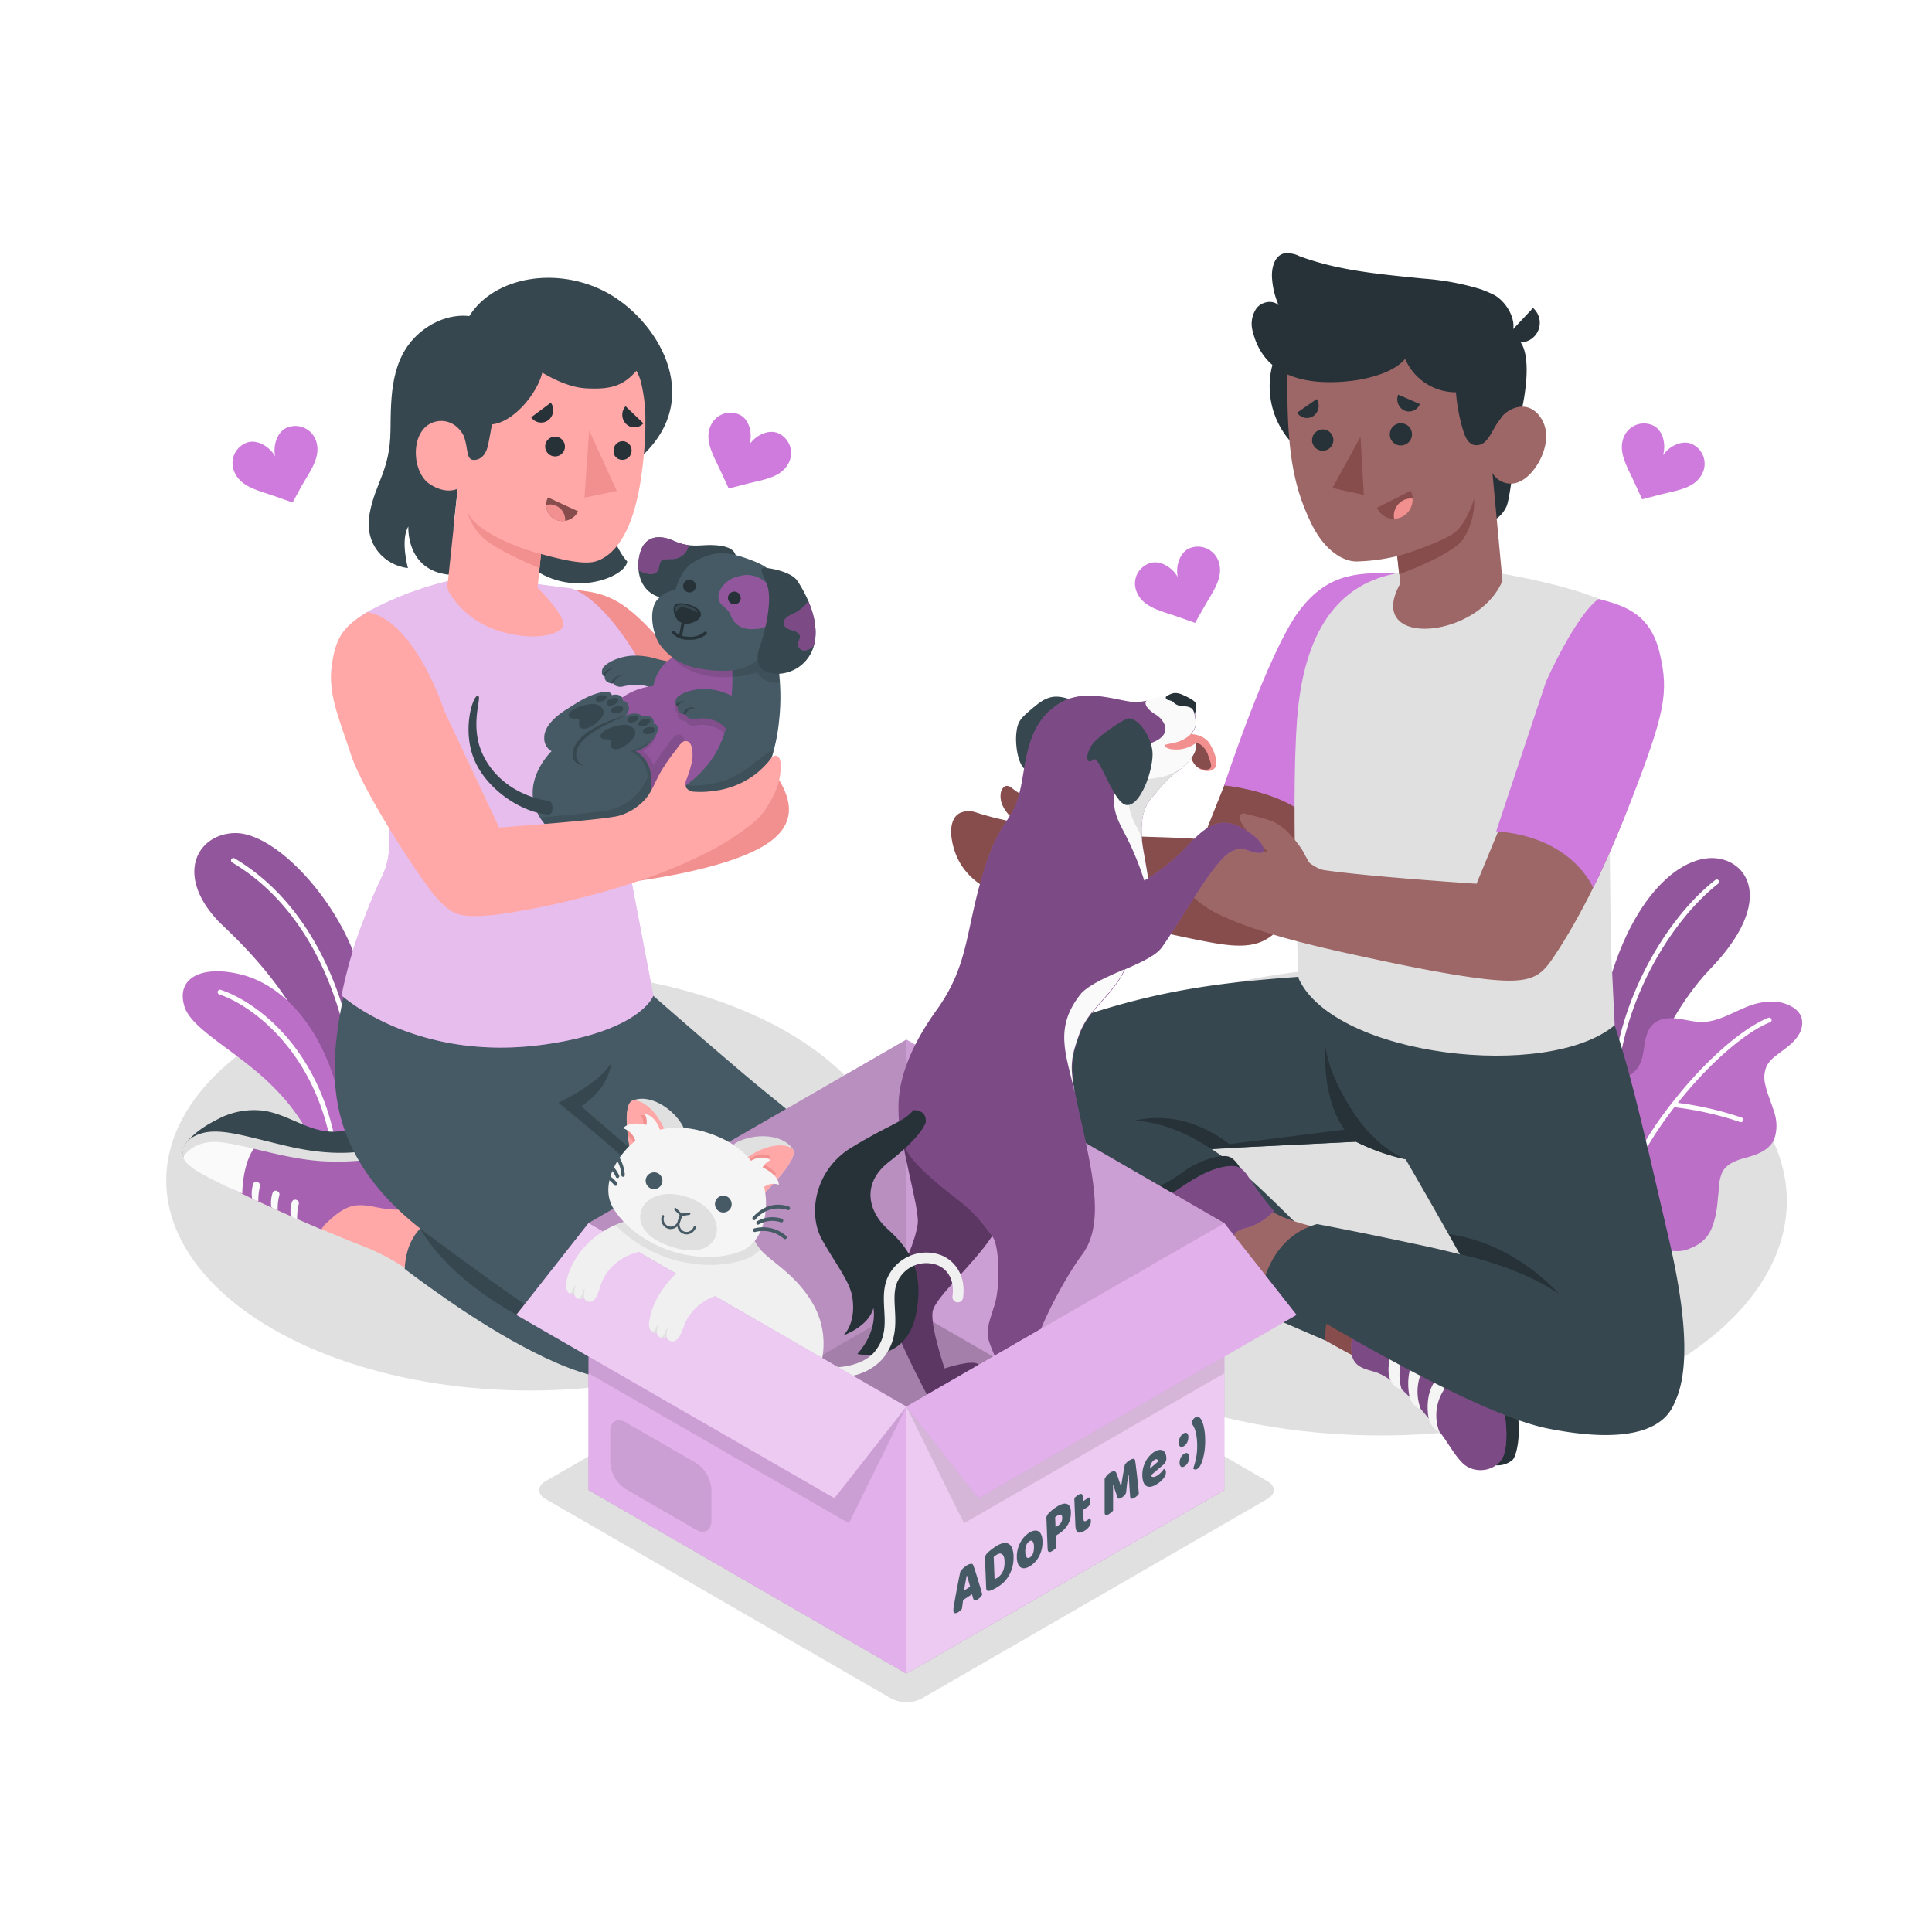 <svg class="animated" id="freepik_stories-adopt-a-pet" xmlns="http://www.w3.org/2000/svg" viewBox="0 0 500 500" version="1.1" xmlns:xlink="http://www.w3.org/1999/xlink" xmlns:svgjs="http://svgjs.com/svgjs"><style>svg#freepik_stories-adopt-a-pet:not(.animated) .animable {opacity: 0;}svg#freepik_stories-adopt-a-pet.animated #freepik--Plants--inject-2 {animation: 6s Infinite  linear wind;animation-delay: 0s;}svg#freepik_stories-adopt-a-pet.animated #freepik--Box--inject-2 {animation: 6s Infinite  linear wind;animation-delay: 0s;}svg#freepik_stories-adopt-a-pet.animated #freepik--Hearts--inject-2 {animation: 6s Infinite  linear wind;animation-delay: 0s;}            @keyframes wind {                0% {                    transform: rotate( 0deg );                }                25% {                    transform: rotate( 1deg );                }                75% {                    transform: rotate( -1deg );                }            }        .animator-hidden { display: none; }</style><g id="freepik--Floor--inject-2" class="animable animator-hidden" style="transform-origin: 250.062px 325.067px;"><path id="freepik--floor--inject-2" d="M91.65,416.53C4.17,366,4.17,284.13,91.65,233.62s229.33-50.51,316.82,0,87.48,132.4,0,182.91S179.14,467,91.65,416.53Z" style="fill: rgb(245, 245, 245); transform-origin: 250.062px 325.067px;" class="animable"></path></g><g id="freepik--Shadows--inject-2" class="animable" style="transform-origin: 252.725px 345.369px;"><ellipse id="freepik--Shadow--inject-2" cx="137.15" cy="305.52" rx="94.13" ry="54.35" style="fill: rgb(224, 224, 224); transform-origin: 137.15px 305.52px;" class="animable"></ellipse><ellipse id="freepik--shadow--inject-2" cx="357.39" cy="310.86" rx="105.04" ry="60.64" style="fill: rgb(224, 224, 224); transform-origin: 357.39px 310.86px;" class="animable"></ellipse><path id="freepik--shadow--inject-2" d="M230.6,331.7l-89.42,51.63c-2.2,1.27-2.2,3.33,0,4.6l89.42,51.62a8.75,8.75,0,0,0,8,0L328,387.93c2.2-1.27,2.2-3.33,0-4.6L238.57,331.7A8.81,8.81,0,0,0,230.6,331.7Z" style="fill: rgb(224, 224, 224); transform-origin: 234.59px 385.633px;" class="animable"></path></g><g id="freepik--Plants--inject-2" class="animable" style="transform-origin: 256.856px 269.7px;"><g id="freepik--plants--inject-2" class="animable" style="transform-origin: 437.208px 272.934px;"><path d="M420.51,302.84l-7.85-6.42s-1.67-22.27,3.52-41.23c7.31-26.65,22.31-36.6,31.5-32.06,6.52,3.21,8.82,13.21-5,27.54C434.46,259.12,423.09,277.64,420.51,302.84Z" style="fill: #CF7BDD; transform-origin: 432.623px 262.456px;" id="elcfhwvfh9xo" class="animable"></path><g id="elvcwcaubz6a"><path d="M420.51,302.84l-7.85-6.42s-1.67-22.27,3.52-41.23c7.31-26.65,22.31-36.6,31.5-32.06,6.52,3.21,8.82,13.21-5,27.54C434.46,259.12,423.09,277.64,420.51,302.84Z" style="opacity: 0.3; transform-origin: 432.623px 262.456px;" class="animable" id="elv0o65moartl"></path></g><path d="M417.54,288.43h.08a.61.61,0,0,0,.6-.62c-.68-25.79,13.72-49.18,26.45-59.11a.62.62,0,0,0,.1-.86.6.6,0,0,0-.85-.1c-13,10.12-27.61,33.93-26.92,60.1A.61.61,0,0,0,417.54,288.43Z" style="fill: rgb(255, 255, 255); transform-origin: 430.938px 258.019px;" id="elr0jtuyuq44m" class="animable"></path><path d="M436.39,323.45c5.4-1.76,6.63-4.86,7.56-8.71a28.93,28.93,0,0,0,.57-3.92l.39-3.88a9.36,9.36,0,0,1,.88-3.71c1.25-2.26,4-3.09,6.52-3.76,2.75-.74,5.8-2,6.92-4.83a10.84,10.84,0,0,0-.14-7c-.68-2.28-1.69-4.46-2.2-6.78a7.51,7.51,0,0,1,.33-5,7.94,7.94,0,0,1,2.07-2.4c2.12-1.76,4.62-3.12,6.12-5.52a6,6,0,0,0,1-2.95c.13-3.16-2.42-4.6-4.87-5.39a12.23,12.23,0,0,0-5.22-.21c-5.55.72-10.29,5.07-15.88,5.1-2.16,0-4.27-.64-6.41-.89s-4.52-.06-6.13,1.38c-3.18,2.83-1.62,8.5-4.36,11.76-2,2.39-5.16,2.74-7.69,4.32a14.49,14.49,0,0,0-6.33,7.61,21.59,21.59,0,0,0-1.27,11.22c1.24,7.89,6.9,12.52,12.34,17.65C422.89,319.73,431,325.22,436.39,323.45Z" style="fill: #CF7BDD; transform-origin: 437.208px 291.5px;" id="el1h3cf8vr4p" class="animable"></path><g id="elo7evul80elq"><path d="M436.39,323.45c5.4-1.76,6.63-4.86,7.56-8.71a28.93,28.93,0,0,0,.57-3.92l.39-3.88a9.36,9.36,0,0,1,.88-3.71c1.25-2.26,4-3.09,6.52-3.76,2.75-.74,5.8-2,6.92-4.83a10.84,10.84,0,0,0-.14-7c-.68-2.28-1.69-4.46-2.2-6.78a7.51,7.51,0,0,1,.33-5,7.94,7.94,0,0,1,2.07-2.4c2.12-1.76,4.62-3.12,6.12-5.52a6,6,0,0,0,1-2.95c.13-3.16-2.42-4.6-4.87-5.39a12.23,12.23,0,0,0-5.22-.21c-5.55.72-10.29,5.07-15.88,5.1-2.16,0-4.27-.64-6.41-.89s-4.52-.06-6.13,1.38c-3.18,2.83-1.62,8.5-4.36,11.76-2,2.39-5.16,2.74-7.69,4.32a14.49,14.49,0,0,0-6.33,7.61,21.59,21.59,0,0,0-1.27,11.22c1.24,7.89,6.9,12.52,12.34,17.65C422.89,319.73,431,325.22,436.39,323.45Z" style="opacity: 0.1; transform-origin: 437.208px 291.5px;" class="animable" id="elu1ci61nxh8"></path></g><path d="M458.44,263.75a.61.61,0,0,0-.79-.35c-6.36,2.5-16.23,10.82-24.91,22a.55.55,0,0,0-.28.35,95.09,95.09,0,0,0-14.54,26,.61.61,0,0,0,.35.77h0a.62.62,0,0,0,.78-.37,94.39,94.39,0,0,1,14.28-25.6,83,83,0,0,1,17,3.83.61.61,0,0,0,.78-.38.59.59,0,0,0-.38-.77,84.8,84.8,0,0,0-16.5-3.81c8.39-10.61,17.77-18.47,23.86-20.86A.62.62,0,0,0,458.44,263.75Z" style="fill: rgb(255, 255, 255); transform-origin: 438.185px 287.956px;" id="el167k8hcrnz4" class="animable"></path></g><g id="freepik--plants--inject-2" class="animable" style="transform-origin: 72.369px 258.432px;"><path d="M96.81,296.69c.65-14,2.16-27.14-4.29-47.32C87.1,232.45,71,215.24,60.59,215.61c-9.67.35-15.43,11-3.87,23,2.45,2.54,26.17,23,27.27,46.24l2.54,13.43A2.49,2.49,0,0,0,90.08,300Z" style="fill: #CF7BDD; transform-origin: 73.871px 257.933px;" id="el8hvy8rcpair" class="animable"></path><g id="elnzcpif1jet"><path d="M96.81,296.69c.65-14,2.16-27.14-4.29-47.32C87.1,232.45,71,215.24,60.59,215.61c-9.67.35-15.43,11-3.87,23,2.45,2.54,26.17,23,27.27,46.24l2.54,13.43A2.49,2.49,0,0,0,90.08,300Z" style="opacity: 0.3; transform-origin: 73.871px 257.933px;" class="animable" id="el8j3h4t806ev"></path></g><path d="M93,295.74a.63.63,0,0,1-.46-.59c-.46-35.59-13.23-60.52-32.39-71.9a.62.62,0,1,1,.63-1.06c19.41,11.52,32.53,36.91,33,72.94a.61.61,0,0,1-.61.63A.5.5,0,0,1,93,295.74Z" style="fill: rgb(255, 255, 255); transform-origin: 76.785px 258.914px;" id="el9upkgbf8bw" class="animable"></path><path d="M88.52,300.76a4.51,4.51,0,0,1-6.29-2.43,51.77,51.77,0,0,0-11.38-16.91c-8.85-9.05-21.17-14.81-23.09-20.88-2.3-7.3,4.2-10.94,14.67-8.33C75,255.34,88.58,270.31,90,300Z" style="fill: #CF7BDD; transform-origin: 68.649px 276.314px;" id="elcwy6df9qxuh" class="animable"></path><g id="elv02rjw1dyn"><path d="M88.52,300.76a4.51,4.51,0,0,1-6.29-2.43,51.77,51.77,0,0,0-11.38-16.91c-8.85-9.05-21.17-14.81-23.09-20.88-2.3-7.3,4.2-10.94,14.67-8.33C75,255.34,88.58,270.31,90,300Z" style="opacity: 0.1; transform-origin: 68.649px 276.314px;" class="animable" id="el53paa7fgjou"></path></g><path d="M86.5,298.86a.64.64,0,0,1-.45-.51c-4-26.05-20.91-38.2-29.3-41a.62.62,0,0,1-.39-.78.61.61,0,0,1,.78-.4c9.28,3.09,26.07,15.4,30.14,42a.62.62,0,0,1-.52.71A.75.75,0,0,1,86.5,298.86Z" style="fill: rgb(255, 255, 255); transform-origin: 71.808px 277.511px;" id="elx3y2sc7bxw" class="animable"></path></g></g><g id="freepik--character-2--inject-2" class="animable" style="transform-origin: 341.021px 223.001px;"><g id="freepik--Character--inject-2" class="animable" style="transform-origin: 341.021px 223.001px;"><g id="freepik--Bottom--inject-2" class="animable" style="transform-origin: 343.317px 316.448px;"><path d="M417.85,265.31c4.39,13.11,8.16,30,14.1,55.54,5.56,23.9,5.59,40.78-2.13,46.57-7.52,5.63-29.9,2.26-43.92-27.6-4.39-9.33-22.12-39.79-22.12-39.79a54.3,54.3,0,0,1-12.85-4.54l-48.38,2.38c-19.8-4.05-53.09-8.77-50.58-16,2.66-7.72,13.56-13.84,24.44-17.65,23.79-8.32,40.88-10.23,65.13-11.79Z" style="fill: rgb(55, 71, 79); transform-origin: 343.866px 311.056px;" id="elrqfz1jfglst" class="animable"></path><path d="M349.68,287c-6.48-10.27-6.59-16.24-6.59-16.24s-1.36,12.74,4.87,21.59l-42.57,5.35,45.54-2.24A54.31,54.31,0,0,0,363.77,300S356.17,297.3,349.68,287Z" style="fill: rgb(38, 50, 56); transform-origin: 334.58px 285.38px;" id="elawvuroixlbo" class="animable"></path><path d="M338.57,323.1c3.33,2.51,7.41,4.81,11.11,5.31a9.18,9.18,0,0,0,4-.34c4.48-1.35,11.79-2,15.15,6.89,3.81,10.07,15.78,14,19.49,20.75,1.85,3.41,3.55,13.57,2.6,20-.79,5.27-11.11,2.31-15.36-3.65S362.61,358.5,357,354.17c-8.93-4-19-10.23-23.28-12.7Z" style="fill: rgb(135, 76, 76); transform-origin: 362.456px 350.773px;" id="el7hysd64wxqh" class="animable"></path><path d="M272.87,270.4c-26,4.06-25,19.43-17.56,29.35,8.05,10.69,35.22,23.69,49.86,30.48,13.46,6.25,37.82,16.68,37.82,16.68a27.26,27.26,0,0,1,6.69-18.5c-15.38-8.83-31.53-36.59-56.05-38.46Z" style="fill: rgb(55, 71, 79); transform-origin: 300.208px 308.655px;" id="elbfh6wfjlesv" class="animable"></path><path d="M387.22,379.22a6,6,0,0,0,4.21-1.38c1.1-.93,3-8.45.1-17.11a38,38,0,0,0-11.22-16.54c-3.12-2.77-4.47-6.16-5.88-10.46s-5.11-9.46-7.41-9.87-5.52,1.62-5.52,1.62Z" style="fill: rgb(38, 50, 56); transform-origin: 377.282px 351.518px;" id="el014bprfvbomh" class="animable"></path><path d="M349.93,351c.8,2.75,3.17,3.26,5.75,4,3.5,1.05,7,4.26,10.44,7.9,2.31,2.46,4.27,5,6.39,7.59s4.08,6.47,6.31,8.42c3.26,2.84,9.24,1.73,10.5-2.83,1.09-3.93.88-13.45-4.28-22.13-2.81-4.73-9.78-9-12.09-15.53-1.55-4.4-3.59-9.63-7.21-12.75-2.14-1.85-3.9-1.2-6.3-.29a81.25,81.25,0,0,1-9.76,3,15.21,15.21,0,0,0,3.12,7.64,6.81,6.81,0,0,1,1.48,2.41,5.44,5.44,0,0,1,0,1.93c-.11.88-.34,1.94-1.18,2.25a7.33,7.33,0,0,1-1.06.18c-1.33.3-1.84,1.89-2.07,3.24a12.35,12.35,0,0,0-.16,4.41A4.76,4.76,0,0,0,349.93,351Z" style="fill: #CF7BDD; transform-origin: 369.766px 352.476px;" id="elo0oqj8k933f" class="animable"></path><g id="elzjvfakvak7p"><path d="M349.93,351c.8,2.75,3.17,3.26,5.75,4,3.5,1.05,7,4.26,10.44,7.9,2.31,2.46,4.27,5,6.39,7.59s4.08,6.47,6.31,8.42c3.26,2.84,9.24,1.73,10.5-2.83,1.09-3.93.88-13.45-4.28-22.13-2.81-4.73-9.78-9-12.09-15.53-1.55-4.4-3.59-9.63-7.21-12.75-2.14-1.85-3.9-1.2-6.3-.29a81.25,81.25,0,0,1-9.76,3,15.21,15.21,0,0,0,3.12,7.64,6.81,6.81,0,0,1,1.48,2.41,5.44,5.44,0,0,1,0,1.93c-.11.88-.34,1.94-1.18,2.25a7.33,7.33,0,0,1-1.06.18c-1.33.3-1.84,1.89-2.07,3.24a12.35,12.35,0,0,0-.16,4.41A4.76,4.76,0,0,0,349.93,351Z" style="opacity: 0.4; transform-origin: 369.766px 352.476px;" class="animable" id="ele93a3j4h5w6"></path></g><path d="M362.74,359.6a4.11,4.11,0,0,1-2.95-2.59c-.88-1.85-.36-5.66.83-8.26a1.65,1.65,0,0,1,2.69-.47h0a1.64,1.64,0,0,1,.28,1.87A12.62,12.62,0,0,0,362.74,359.6Z" style="fill: rgb(245, 245, 245); transform-origin: 361.557px 353.689px;" id="elfxmy4s723qp" class="animable"></path><path d="M367.71,364.72a4.71,4.71,0,0,1-2.92-3.22s-1.2-5.11.89-9a1.61,1.61,0,0,1,2.6-.46h0a1.55,1.55,0,0,1,.26,1.8A12.67,12.67,0,0,0,367.71,364.72Z" style="fill: rgb(245, 245, 245); transform-origin: 366.582px 358.144px;" id="eljp91j7scmmk" class="animable"></path><path d="M372.51,370.56a5.29,5.29,0,0,1-2.76-3.42s-1.08-4.77,1-8.69a1.61,1.61,0,0,1,2.6-.46h0a1.59,1.59,0,0,1,.26,1.81A12,12,0,0,0,372.51,370.56Z" style="fill: rgb(245, 245, 245); transform-origin: 371.626px 364.039px;" id="elnt4ok1xpsir" class="animable"></path><path d="M340.75,317.66c-4.66-1.18-11.5-2.85-14.33-6.58s-8.69-7.33-16.62-2.11c-5,3.3-11,4.39-16.93,4.78-2.56.17-5.44-.15-7.94.37-3,.63-6.19,2.47-8.78,4.07a14.44,14.44,0,0,0-4.37,3.77,9,9,0,0,0-.16,9.79,4.66,4.66,0,0,0,3.32,2.23c2.74.6,5-.26,7.62-1,2.14-.59,4.33-1.05,6.53-1.45a109.68,109.68,0,0,1,15-1.75c2.15-.09,6.6-.42,8.75-.27,9,.62,21.66,5.66,21.66,5.66Z" style="fill: rgb(158, 103, 103); transform-origin: 305.501px 320.763px;" id="el3fkvhkheqap" class="animable"></path><path d="M434,360.62c-1.48,9.06-11.65,13.43-33.46,9.07s-73.71-37-73.71-37,2-12.53,14-15.9c0,0,10.85,2,28.56,5.82A234.58,234.58,0,0,1,393,329.11c12,16.07,24.42,9.58,28.91,15.23C429.37,353.78,434,360.62,434,360.62Z" style="fill: rgb(55, 71, 79); transform-origin: 380.415px 344.091px;" id="elmt77l4ci1jq" class="animable"></path><path d="M269.36,332.25a6,6,0,0,1-2.59-3.6c-.34-1.4,2.53-8.62,10-13.87a38,38,0,0,1,18.83-6.73c4.15-.4,7.24-2.34,10.92-5s9.71-4.61,11.81-3.59,3.5,4.57,3.5,4.57Z" style="fill: rgb(38, 50, 56); transform-origin: 294.287px 315.717px;" id="elee3lhr9l23k" class="animable"></path><path d="M316.09,331.5c-2.27,1.75-4.49.77-7-.13-3.45-1.23-8.19-.71-13.09.21-3.32.63-6.38,1.5-9.64,2.35s-7.12,2.83-10.07,3.08c-4.3.37-8.47-4.05-6.8-8.48,1.44-3.82,7.23-11.38,16.52-15.34,5.06-2.16,13.18-1.46,18.92-5.4,3.85-2.64,8.58-5.65,13.35-6,2.82-.23,3.86,1.33,5.26,3.48a79.59,79.59,0,0,0,6.13,8.15,15.31,15.31,0,0,1-7,4.33,6.73,6.73,0,0,0-2.62,1.07,5.52,5.52,0,0,0-1.13,1.56c-.43.78-.87,1.76-.38,2.51a7.88,7.88,0,0,0,.76.77c.9,1,.36,2.62-.24,3.84a12.76,12.76,0,0,1-2.47,3.66C316.39,331.26,316.24,331.39,316.09,331.5Z" style="fill: #CF7BDD; transform-origin: 299.392px 319.4px;" id="el4ue1hnuce55" class="animable"></path><g id="elfp9ppdo3724"><path d="M316.09,331.5c-2.27,1.75-4.49.77-7-.13-3.45-1.23-8.19-.71-13.09.21-3.32.63-6.38,1.5-9.64,2.35s-7.12,2.83-10.07,3.08c-4.3.37-8.47-4.05-6.8-8.48,1.44-3.82,7.23-11.38,16.52-15.34,5.06-2.16,13.18-1.46,18.92-5.4,3.85-2.64,8.58-5.65,13.35-6,2.82-.23,3.86,1.33,5.26,3.48a79.59,79.59,0,0,0,6.13,8.15,15.31,15.31,0,0,1-7,4.33,6.73,6.73,0,0,0-2.62,1.07,5.52,5.52,0,0,0-1.13,1.56c-.43.78-.87,1.76-.38,2.51a7.88,7.88,0,0,0,.76.77c.9,1,.36,2.62-.24,3.84a12.76,12.76,0,0,1-2.47,3.66C316.39,331.26,316.24,331.39,316.09,331.5Z" style="opacity: 0.4; transform-origin: 299.392px 319.4px;" class="animable" id="el0kg759kid2zj"></path></g><path d="M300.7,330.86a4.1,4.1,0,0,0,3.91-.35c1.8-1,3.63-4.36,4.2-7.16a1.65,1.65,0,0,0-1.89-2h0a1.65,1.65,0,0,0-1.34,1.35A12.6,12.6,0,0,1,300.7,330.86Z" style="fill: rgb(245, 245, 245); transform-origin: 304.777px 326.263px;" id="ela0r3qbdrq7e" class="animable"></path><path d="M293.66,332.06a4.73,4.73,0,0,0,4.26-.88s4-3.42,4.61-7.81a1.61,1.61,0,0,0-1.82-1.91h0a1.57,1.57,0,0,0-1.28,1.3A12.65,12.65,0,0,1,293.66,332.06Z" style="fill: rgb(245, 245, 245); transform-origin: 298.111px 326.839px;" id="el0m2tb25ktgb" class="animable"></path><path d="M286.34,333.93a5.28,5.28,0,0,0,4.25-1.12s3.69-3.21,4.31-7.61a1.61,1.61,0,0,0-1.82-1.91h0a1.57,1.57,0,0,0-1.28,1.3A12.07,12.07,0,0,1,286.34,333.93Z" style="fill: rgb(245, 245, 245); transform-origin: 290.636px 328.64px;" id="el901igp5vtj" class="animable"></path><path d="M377.9,324.63s14.65,2.86,25.51,10.18c0,0-11.16-13.07-28.41-15.42Z" style="fill: rgb(38, 50, 56); transform-origin: 389.205px 327.1px;" id="eln4oditn8qm" class="animable"></path><path d="M293.63,290c9.68.66,17,5.59,18.93,6.77l1,.61,5.85-.29a33.52,33.52,0,0,0-9.3-5.64A26.82,26.82,0,0,0,293.63,290Z" style="fill: rgb(38, 50, 56); transform-origin: 306.52px 293.35px;" id="elvlcaacz76xb" class="animable"></path></g><g id="freepik--Top--inject-2" class="animable" style="transform-origin: 338.4px 169.37px;"><path d="M311.93,243.64c11.22,2.16,17.72,2.14,23.07-9.91,7-15.83,18-41.38,18-41.38l5.54-43.29c-11.22-1.59-21.24,4.62-27.75,20-6.68,15.78-19.52,48.17-19.52,48.17-8.13-.67-16.32-.56-24.46-1.14-3.76-.27-7.2-.61-10.33-2.94a65.51,65.51,0,0,0-6.21-4.6,27.94,27.94,0,0,0-4.55-2.26,16.5,16.5,0,0,1-3.87-2.37,2.29,2.29,0,0,0-1.22-.54c-.84,0-1.43.87-1.6,1.7a5.58,5.58,0,0,0,.46,3.43,9.71,9.71,0,0,0,2.06,2.83c.28.28.59.72.34,1a.77.77,0,0,1-.77.13,74.63,74.63,0,0,1-8.61-2.24,5.62,5.62,0,0,0-4,.14c-2.15,1-2.59,3.91-2.27,6.27,2.09,15.69,19.64,17.15,31.89,19.81,8.91,1.94,17.82,3.88,26.75,5.74C307.2,242.7,309.56,243.19,311.93,243.64Z" style="fill: rgb(135, 76, 76); transform-origin: 302.343px 196.774px;" id="elsok2fhq6v5f" class="animable"></path><path d="M361,148.27c-8,.2-16.84-.94-24.92,10s-19.27,45-19.27,45,20.8,1.91,25.54,13.28l18.4-35.41Z" style="fill: #CF7BDD; transform-origin: 338.905px 182.41px;" id="elq1gsu3l3vy" class="animable"></path><path d="M389.18,148.52c15.85,2.93,26.42,6.35,29.41,9.25,6.74,13.8-2,60.1-2,60.1l.29,26.75,1,20.69c-17.13,14.47-72.44,8.23-81.79-12.05,0,0-2.39-51.56,0-71.25,2.54-20.92,12-33.12,29.92-34.17Z" style="fill: rgb(224, 224, 224); transform-origin: 378.085px 210.522px;" id="elwpbw22rj28" class="animable"></path><circle cx="350.14" cy="99.97" r="21.56" style="fill: rgb(38, 50, 56); transform-origin: 350.14px 99.97px;" id="elamsejy2fzv4" class="animable"></circle><path d="M392.84,110.27s-1.74,17.65-2.9,20.65a7.9,7.9,0,0,1-4.11,4.14l-1.09-12.16Z" style="fill: rgb(38, 50, 56); transform-origin: 388.79px 122.665px;" id="elp6nxb5nb6jm" class="animable"></path><path d="M385.48,86.09a8.54,8.54,0,0,1,7.31,1.69c3.37,2.75,2.76,12.6,0,22.49L386,111.84Z" style="fill: rgb(38, 50, 56); transform-origin: 390.287px 98.855px;" id="elmlhlyw00ajs" class="animable"></path><path d="M384,112.07c1.47.68,3.15-2.21,4.66-4.19s6.82-5,10.26.51-1.06,13.85-5.15,16a5.44,5.44,0,0,1-7.53-2l2.6,27.9c-6.33,15.23-35.92,17.61-26.43.68l-.77-7.07A49.74,49.74,0,0,1,351,145.31c-3.62-.05-8.28-3-11.59-9.74C335,126.5,333,117.5,333.19,98.21c.19-21.15,25.16-23.08,39.19-16.29S384,112.07,384,112.07Z" style="fill: rgb(158, 103, 103); transform-origin: 366.66px 120.57px;" id="el3mzra8vdlim" class="animable"></path><path d="M383.07,74.81a66.87,66.87,0,0,0-14.79-2.71c-10.84-1.12-21.86-2-32.07-5.84a6.81,6.81,0,0,0-3.91-.67c-2.51.62-3.28,3.83-3.1,6.41a21.17,21.17,0,0,0,1.71,7c-1.55-1.48-4.33-.94-5.68.72a7.08,7.08,0,0,0-1,6.13c3.14,12.67,15.58,13.89,25.57,12.71,3.46-.41,10.72-1.87,13.84-5.69a14.35,14.35,0,0,0,13.16,8.66,46,46,0,0,0,1.92,10.06c.47,1.5,1.23,3.18,2.75,3.58a3.34,3.34,0,0,0,3.23-1.24c1.49-1.71,2.25-4,3.75-5.79,1.91-2.27,2.35-17.86,2.41-20.74a1.34,1.34,0,0,1,.23-.63c2-3.64-1.43-9-4.61-10.53A29.8,29.8,0,0,0,383.07,74.81Z" style="fill: rgb(38, 50, 56); transform-origin: 357.807px 90.379px;" id="elu5jb8vai7j" class="animable"></path><path d="M389.79,87.11a5.08,5.08,0,1,0,6.95-7.4Z" style="fill: rgb(38, 50, 56); transform-origin: 394.141px 84.169px;" id="elgfz4uremfha" class="animable"></path><path d="M361.59,144s10.55-3.2,14.64-6c2.73-1.87,4.78-7.15,5.29-8.95a18.33,18.33,0,0,1-2.73,10.29c-2.83,4.35-16.69,9.26-16.69,9.26Z" style="fill: rgb(135, 76, 76); transform-origin: 371.561px 138.825px;" id="elo9ewayxekdr" class="animable"></path><path d="M359.7,112.73a2.8,2.8,0,0,0,3.05,2.54,2.87,2.87,0,1,0-3.05-2.54Z" style="fill: rgb(38, 50, 56); transform-origin: 362.552px 112.41px;" id="elt5q3mprs2so" class="animable"></path><path d="M367.46,104.57l-5.61-2.44a3.22,3.22,0,0,0,1.64,4.13A3,3,0,0,0,367.46,104.57Z" style="fill: rgb(38, 50, 56); transform-origin: 364.538px 104.313px;" id="elym40zslbclf" class="animable"></path><path d="M365.08,127l-8.72,4.43a4.8,4.8,0,0,0,6.52,2.32A5.1,5.1,0,0,0,365.08,127Z" style="fill: rgb(135, 76, 76); transform-origin: 360.979px 130.628px;" id="elyu5h6vzsa3" class="animable"></path><path d="M365.19,129a4.47,4.47,0,0,0-4.46,4.47,4.15,4.15,0,0,0,.08.79,4.68,4.68,0,0,0,2.07-.51,5,5,0,0,0,2.7-4.71C365.45,129.06,365.33,129,365.19,129Z" style="fill: rgb(242, 143, 143); transform-origin: 363.159px 131.63px;" id="elolsjq4nb56" class="animable"></path><path d="M340.76,103.28l-5.07,3.52a3,3,0,0,0,4.22.86A3.24,3.24,0,0,0,340.76,103.28Z" style="fill: rgb(38, 50, 56); transform-origin: 338.479px 105.732px;" id="elrjm26tflm0d" class="animable"></path><path d="M339.59,114.31a2.76,2.76,0,1,0,2.43-3.16A2.81,2.81,0,0,0,339.59,114.31Z" style="fill: rgb(38, 50, 56); transform-origin: 342.322px 113.894px;" id="eld48fbd5azsb" class="animable"></path><polygon points="352.1 113.02 352.95 128.08 344.84 126.29 352.1 113.02" style="fill: rgb(135, 76, 76); transform-origin: 348.895px 120.55px;" id="elivvrmf7el59" class="animable"></polygon><path d="M418.59,157.77c9.55,6.15,13.15,17.29,8.54,33.69-5.06,18-14.55,40.47-24.84,55.91-4.15,6.22-6.4,8-25.09,5-9.46-1.53-18.89-3.56-28.25-5.61-11.21-2.46-24.31-5.72-33.28-10a26,26,0,0,1-8-5.78,8.17,8.17,0,0,1,.53-11.8c9.32-8.88,11.88-1.07,18.66,1.17,0,0,4,0,5.91.26,1.73.21,1.85-.08,3.3.86,2.93,1.89,4.82,3.45,6.6,3.71,11.89,1.75,39.45,3.53,39.45,3.53l17.52-42.39S409.47,156.17,418.59,157.77Z" style="fill: rgb(158, 103, 103); transform-origin: 367.265px 205.751px;" id="elfcmfiz773wu" class="animable"></path><path d="M339.08,223.49c-.32-.11-1.8-3.17-2.24-3.79a33,33,0,0,0-3.32-4.13,13.15,13.15,0,0,0-4.06-2.94c-2.23-.89-4.73-1.36-7-2a1.57,1.57,0,0,0-1-.06,1,1,0,0,0-.59.93,2.51,2.51,0,0,0,.28,1.12,9.06,9.06,0,0,0,2.65,3.37c.87.7,3.52,3.57,4.26,4.42C328,220.38,339.08,224.25,339.08,223.49Z" style="fill: rgb(158, 103, 103); transform-origin: 329.975px 217.052px;" id="eljlghnvm75wf" class="animable"></path><path d="M413.68,155c7.26,1.8,13.53,4.12,15.87,14.11s1.45,15.2-7.48,38.25c-5.43,14-9.76,22.44-9.76,22.44s-5.2-13.2-25.1-14.66l12.91-38.76S407.62,159.46,413.68,155Z" style="fill: #CF7BDD; transform-origin: 408.932px 192.4px;" id="elnzc583foimp" class="animable"></path></g></g></g><g id="freepik--character-1--inject-2" class="animable" style="transform-origin: 136.704px 214.587px;"><g id="freepik--character--inject-2" class="animable" style="transform-origin: 136.704px 214.587px;"><g id="freepik--top--inject-2" class="animable" style="transform-origin: 136.704px 298.029px;"><path d="M145.38,325.37s-32.73-12-36.77-15.26c-3.38-2.74-1.35-9.3-6-10.42-5.39-1.29-9.24,1.6-12.7,4.78-3.28,3-7.56,4.37-15.63,1.58s-15.86-6.76-19.13-5.18S54,305,68.15,311.5c8.11,3.74,18.44,8.1,25.06,10.71a54.88,54.88,0,0,1,13.39,7.23c8.63,6,10.22,7.33,20.43,13.45,20.41,12.23,32.42,15.45,48.66,12.37Z" style="fill: rgb(255, 168, 167); transform-origin: 114.75px 327.864px;" id="eliwuljr50aic" class="animable"></path><path d="M114.74,313.3c-6.51,3.75-9.65,7.88-10,15.09,0,0,4.39,3.4,11.34,8.21,8.32,5.76,28.46,18.87,41.91,20.24,20.86,2.12,27.47-4.16,27.47-4.16Z" style="fill: rgb(69, 90, 100); transform-origin: 145.1px 335.289px;" id="elozty8vg523c" class="animable"></path><path d="M108.7,317.94c10.68,18,36.77,29.17,45,30-2.89-2.37-7.14-10.44-11.17-19.19L114.74,313.3A24.51,24.51,0,0,0,108.7,317.94Z" style="fill: rgb(55, 71, 79); transform-origin: 131.2px 330.62px;" id="el37aq9wmpu8p" class="animable"></path><path d="M47.48,299.37a4.38,4.38,0,0,1,.77-3.73c2.88-3.41,6.56-5.21,9.07-6.48a20,20,0,0,1,9.75-1.82c6.4.38,11.9,5.15,18.3,5.52,4.77.28,9.11-2.15,13.76-3.28a15,15,0,0,1,4.48-.39c1.28.08,3.3,1,3.76,2.05a5.6,5.6,0,0,1,.35,4.11c-.29.86-2.06,2.5-3.34,3.4-1.74,1.24-3.92,1.59-6.52,2.36C91.3,303,61.94,303.73,47.48,299.37Z" style="fill: rgb(55, 71, 79); transform-origin: 77.653px 294.948px;" id="elda5jixescqj" class="animable"></path><path d="M108.76,308.32c0,.58.1,1.14.16,1.73.09.79-.34,1-1,1.49-2.69,1.85-6.09,1.67-9.16,1.14-2.39-.42-4.82-1.09-7.21-.63-2.84.56-5.11,2.64-7.23,4.62a5.75,5.75,0,0,0-1.15,1.51s-16.51-7.05-24-11c-3.8-2-8.19-3.88-11.18-7.06-.17-.17.73-1.29.82-1.4a7.08,7.08,0,0,1,3.79-2.12,19.57,19.57,0,0,1,7.26-.49c3.69.55,7.28,1.52,10.94,2.24a93,93,0,0,0,9.93,1.4,76.54,76.54,0,0,0,10.92.18,27.35,27.35,0,0,0,9.93-2.11,14.4,14.4,0,0,0,3.41-2.09,10.53,10.53,0,0,0,1.56-2c.51-.73.82-2,1.34-.92,1.26,2.48,1.52,6.3,1.34,9.08-.12,1.91-.37,3.81-.44,5.73C108.75,307.85,108.75,308.08,108.76,308.32Z" style="fill: #CF7BDD; transform-origin: 78.625px 305.286px;" id="el5txlcaplki8" class="animable"></path><g id="el57s5jtfqekq"><path d="M108.76,308.32c0,.58.1,1.14.16,1.73.09.79-.34,1-1,1.49-2.69,1.85-6.09,1.67-9.16,1.14-2.39-.42-4.82-1.09-7.21-.63-2.84.56-5.11,2.64-7.23,4.62a5.75,5.75,0,0,0-1.15,1.51s-16.51-7.05-24-11c-3.8-2-8.19-3.88-11.18-7.06-.17-.17.73-1.29.82-1.4a7.08,7.08,0,0,1,3.79-2.12,19.57,19.57,0,0,1,7.26-.49c3.69.55,7.28,1.52,10.94,2.24a93,93,0,0,0,9.93,1.4,76.54,76.54,0,0,0,10.92.18,27.35,27.35,0,0,0,9.93-2.11,14.4,14.4,0,0,0,3.41-2.09,10.53,10.53,0,0,0,1.56-2c.51-.73.82-2,1.34-.92,1.26,2.48,1.52,6.3,1.34,9.08-.12,1.91-.37,3.81-.44,5.73C108.75,307.85,108.75,308.08,108.76,308.32Z" style="opacity: 0.2; transform-origin: 78.625px 305.286px;" class="animable" id="elyfjel3r8is"></path></g><path d="M65.76,297.17c-3.08,4.23-3.06,11.72-3.06,11.72s-5.3-2.22-10.51-5.13c-5-2.79-4.71-4.39-4.71-4.39a4.42,4.42,0,0,1,1.46-2.2,9.29,9.29,0,0,1,6.72-2A43.06,43.06,0,0,1,65.76,297.17Z" style="fill: rgb(250, 250, 250); transform-origin: 56.618px 302.008px;" id="el2wzphlt7l66" class="animable"></path><path d="M65.54,306.38a8.51,8.51,0,0,0-.32,3.72,4.24,4.24,0,0,0,1.64.77,15.24,15.24,0,0,1,.4-3.82C67.6,306,65.91,305.35,65.54,306.38Z" style="fill: rgb(250, 250, 250); transform-origin: 66.224px 308.365px;" id="el371s79eqgma" class="animable"></path><path d="M70.56,308.69a8.41,8.41,0,0,0-.35,3.72,4.57,4.57,0,0,0,1.67.75,12.94,12.94,0,0,1,.4-3.8C72.62,308.26,70.93,307.65,70.56,308.69Z" style="fill: rgb(250, 250, 250); transform-origin: 71.232px 310.657px;" id="eli1b9f5bhhhc" class="animable"></path><path d="M75.58,311a8.29,8.29,0,0,0-.32,3.68,4.13,4.13,0,0,0,1.64.8,15.13,15.13,0,0,1,.4-3.81C77.64,310.56,76,310,75.58,311Z" style="fill: rgb(250, 250, 250); transform-origin: 76.264px 312.98px;" id="elhsbe5exqa6v" class="animable"></path><path d="M107.86,292.79a3.12,3.12,0,0,0-.49-1.55s-1.65,3.39-7.55,5.35c-5.6,1.86-13.6,2.76-25.14.1s-18.21-5.14-23.43-3.07-3.77,5.75-3.77,5.75,2.49-4.59,9.81-3.73c7.06.83,17.44,4.57,27.1,4.92C94.48,300.94,104.67,299.65,107.86,292.79Z" style="fill: rgb(224, 224, 224); transform-origin: 77.578px 295.93px;" id="el9a1g0xelul9" class="animable"></path><path d="M225.19,314.68c-5-15.74-18.59-24.91-30.68-35.05s-31.38-27.13-31.38-27.13h0l-68-13.72c-4.24,8.68-8.5,25.27-8.52,37.89,0,11.77,3.57,27.54,24.17,42.83,12.49,9.27,22.46,16.55,31.41,22.24,9.46,6,30.34,16.59,42.65,12.43a15.42,15.42,0,0,0,10.28-18.71h0c1.45.13,2.89.21,4.23.22,1.56.05,3,0,4.11,0a34.3,34.3,0,0,0,12-1.82C224,330.74,228.08,323.81,225.19,314.68Z" style="fill: rgb(69, 90, 100); transform-origin: 156.361px 296.947px;" id="elp2d3pzg0ob" class="animable"></path><path d="M198.06,335c-1.33,0-2.78-.09-4.22-.23-7.6-16.21-49.33-49.38-49.33-49.38,3.37-1.64,11.18-5.82,13.8-10.52-1.07,6-4.51,9-7.84,11.46,5.12,4.59,26.64,22.73,32.39,28.18C188.89,320.22,195.15,326.86,198.06,335Z" style="fill: rgb(55, 71, 79); transform-origin: 171.285px 304.935px;" id="elerwb7l2g1d8" class="animable"></path></g><g id="freepik--bottom--inject-2" class="animable" style="transform-origin: 146.18px 171.507px;"><path d="M148.9,152.7c8.88.7,13.11,3.17,21.88,12.86s25,27.23,27.92,31.78,11.41,14.39-1.37,21.76-40.11,9.84-40.11,9.84Z" style="fill: rgb(242, 143, 143); transform-origin: 176.537px 190.82px;" id="el2zdtq6m1o0b" class="animable"></path><path d="M164.5,207.05c11.87-9.76,8-22.49,3.63-31.06-8.67-17.14-17.69-23.88-21.45-23.82l-24-3.11a85.78,85.78,0,0,0-27.6,9.32c-9.38,5.42-6.88,11.6-5.63,17.22,3.38,15.29,7.65,24,8.92,28.63s3.61,11.85,1.71,19.35c-.74,2.9-2.7,5.72-5.67,13.72a116.33,116.33,0,0,0-6,20.31s19.08,17.48,52.74,12.67c24.78-3.54,27.93-12.59,27.93-12.59l-5.81-30.48C163.86,217.1,164,213.43,164.5,207.05Z" style="fill: #CF7BDD; transform-origin: 130.296px 210.089px;" id="elhshu8dfq7n" class="animable"></path><g id="elpklbfgkknhc"><g style="opacity: 0.5; transform-origin: 130.296px 210.089px;" class="animable" id="elu3tz3klu8tm"><path d="M164.5,207.05c11.87-9.76,8-22.49,3.63-31.06-8.67-17.14-17.69-23.88-21.45-23.82l-24-3.11a85.78,85.78,0,0,0-27.6,9.32c-9.38,5.42-6.88,11.6-5.63,17.22,3.38,15.29,7.65,24,8.92,28.63s3.61,11.85,1.71,19.35c-.74,2.9-2.7,5.72-5.67,13.72a116.33,116.33,0,0,0-6,20.31s19.08,17.48,52.74,12.67c24.78-3.54,27.93-12.59,27.93-12.59l-5.81-30.48C163.86,217.1,164,213.43,164.5,207.05Z" style="fill: rgb(255, 255, 255); transform-origin: 130.296px 210.089px;" id="elpil0f28iel" class="animable"></path></g></g><path d="M157,75.69c-12.73-6.87-29.12-4.16-35.56,6.13,0,0-6.49-1.21-13,4.47-7.35,6.46-7.28,16.2-7.38,25.15-.12,10.43-4,13.56-5.42,21.58s4,13.31,9.93,14c0,0-2-7.34.11-10.74,0,0-.64,10.51,9.36,12.29,8.05,1.44,14.1-4,14.1-4s-10.06-1.75-11.79-7.88l1.09-10.23,18.22,19.64c10.49,9.1,25.23,3.39,25.66-.79,0,0-11.88-12.27,4.15-27.61S169.72,82.55,157,75.69Z" style="fill: rgb(55, 71, 79); transform-origin: 134.689px 111.428px;" id="elkau7sv90qi" class="animable"></path><path d="M166.13,122c-2.29,18.31-8.71,22.24-11.82,23.24s-8.81-.38-14.3-1.87l-.89,8.73s8.57,8.45,6.36,10.47c-4.12,3.76-15,2-20.26-.91a22.56,22.56,0,0,1-8.92-8.22,3.45,3.45,0,0,1-.43-2.49l2.6-24.5s-2.93,1.73-7.34-1.24c-4-2.67-4.85-11-1.14-14.59,2.65-2.54,7.56-2.47,10,2.14,1.29,3.34.52,6.37,2.77,6.27s3.21-2.2,3.57-3.94.57-3,1-5.27c5.56-.52,11.73-8,13-13.38,3.67,2.14,7.58,3.87,11.47,4.07,6.12.3,9.4-.54,12.9-4.56a12.48,12.48,0,0,1,1.3,3.45,41.35,41.35,0,0,1,1,7.42A92.91,92.91,0,0,1,166.13,122Z" style="fill: rgb(255, 168, 167); transform-origin: 137.325px 130.331px;" id="el13qmwzh2w4mc" class="animable"></path><path d="M140,143.35c-5.83-1.37-17.62-6.09-19-11.09,0,0,.32,3.08,3.64,6.56s15,8.21,15,8.21Z" style="fill: rgb(242, 143, 143); transform-origin: 130.5px 139.645px;" id="elny5sajtry1i" class="animable"></path><path d="M146.2,115.78a2.56,2.56,0,1,1-2.42-2.78A2.6,2.6,0,0,1,146.2,115.78Z" style="fill: rgb(38, 50, 56); transform-origin: 143.648px 115.557px;" id="eleblxfqcilj9" class="animable"></path><path d="M163.45,116.73A2.36,2.36,0,0,1,161,119a2.21,2.21,0,0,1-2.19-2.53,2.35,2.35,0,0,1,2.44-2.28A2.38,2.38,0,0,1,163.45,116.73Z" style="fill: rgb(38, 50, 56); transform-origin: 161.121px 116.595px;" id="el9okcm74vimb" class="animable"></path><polygon points="152.48 111.44 151.26 128.79 159.63 127.06 152.48 111.44" style="fill: rgb(242, 143, 143); transform-origin: 155.445px 120.115px;" id="elqc7jjmrjtkn" class="animable"></polygon><path d="M137.47,108l5.09-3.79a3.33,3.33,0,0,1-.68,4.55A3.1,3.1,0,0,1,137.47,108Z" style="fill: rgb(38, 50, 56); transform-origin: 140.319px 106.788px;" id="ellggesuak2cf" class="animable"></path><path d="M141.81,128.72l7.81,3.61a4.52,4.52,0,0,1-5.87,2.13A4.19,4.19,0,0,1,141.81,128.72Z" style="fill: rgb(135, 76, 76); transform-origin: 145.476px 131.781px;" id="elo9qzhvk6wml" class="animable"></path><path d="M143.75,134.46a4.11,4.11,0,0,1-2.39-3.79,4,4,0,0,1,1.43-.1,4,4,0,0,1,3.47,4.23A4.21,4.21,0,0,1,143.75,134.46Z" style="fill: rgb(242, 143, 143); transform-origin: 143.814px 132.704px;" id="elfrva4fwdx0f" class="animable"></path><path d="M161.89,105.13l4.61,4.43a3.07,3.07,0,0,1-4.45.18A3.35,3.35,0,0,1,161.89,105.13Z" style="fill: rgb(38, 50, 56); transform-origin: 163.774px 107.869px;" id="eljo7r34dyccc" class="animable"></path></g><g id="freepik--Dog--inject-2" class="animable" style="transform-origin: 166.163px 181.105px;"><path d="M173.3,171.22a32.11,32.11,0,0,1-3.48-.73,18.36,18.36,0,0,0-6.54-.78c-2.28.2-5.33,1.15-6.94,2.76-.67.66-.92,2.23.19,2.62a1.4,1.4,0,0,0,.59,1.37,2.43,2.43,0,0,0,1.78.37c0,.62,1,1,2,.91a14.41,14.41,0,0,1,4.29-.48c3.05.09,3.57,1.25,3.57,1.25" style="fill: rgb(69, 90, 100); transform-origin: 164.534px 174.093px;" id="el2ayrno79aaq" class="animable"></path><path d="M161.29,174.83a2.72,2.72,0,0,0-3.12,2,5.92,5.92,0,0,0,.73,0A2.37,2.37,0,0,1,161.29,174.83Z" style="fill: rgb(55, 71, 79); transform-origin: 159.73px 175.814px;" id="elv4fzu9fw0w" class="animable"></path><path d="M159,172.94a3.14,3.14,0,0,0-3,1.78,1.1,1.1,0,0,0,.49.37A3.11,3.11,0,0,1,159,172.94Z" style="fill: rgb(55, 71, 79); transform-origin: 157.5px 174.013px;" id="eltb0wzeq1bmk" class="animable"></path><path d="M200.12,163.67l-5,1.39-10,2.78-.89.22-2.32.39a33,33,0,0,0-4.85.82l-.35,0a7.57,7.57,0,0,0-1.88.32,13.54,13.54,0,0,0-1.16,1l-1.06,1c-.12.13-.24.26-.36.41l-3.12,5.45a5.48,5.48,0,0,1-2.65,1.82,7.21,7.21,0,0,0-4.14,2.56,1.23,1.23,0,0,0-1-.55,1.71,1.71,0,0,0-1-1.31,2.8,2.8,0,0,0-2-.05c0-.51-.87-1.17-2.61-.78-3.44.77-5.47,2.14-9.05,4.4-4.46,2.82-5.9,5.39-5.83,7.5a3.76,3.76,0,0,0,1.89,3.36s-13.87,13.26,5.14,24.52c18.46,10.93,42.6-.75,50.14-18.25a48,48,0,0,0,3.65-14.6C202.7,176.44,200.79,169,200.12,163.67Z" style="fill: rgb(69, 90, 100); transform-origin: 169.913px 193.415px;" id="el2g5rosb5jnw" class="animable"></path><path d="M161.93,185.15s3-1.34,4.38.3a2.31,2.31,0,0,1,2.21.13,1.52,1.52,0,0,1,.63,1.68,1.19,1.19,0,0,1,1,.71,2.47,2.47,0,0,1-.38,2.2,8.65,8.65,0,0,1-5.2,4.24,7.81,7.81,0,0,1,3.87,6c.69,4.84-.86,7.35-.86,7.35a28.58,28.58,0,0,0,16-10.46c8.46-10.86,5.4-30,5.4-30l-14.16,2.39a11,11,0,0,0-5.7,7.86,16.87,16.87,0,0,0-8.13,3,2.69,2.69,0,0,1,.33.8,1.45,1.45,0,0,1,1,.55A2.38,2.38,0,0,1,161.93,185.15Z" style="fill: #CF7BDD; transform-origin: 175.255px 187.53px;" id="el8lwp75qa83" class="animable"></path><g id="elsdsqyyuzhbo"><path d="M161.93,185.15s3-1.34,4.38.3a2.31,2.31,0,0,1,2.21.13,1.52,1.52,0,0,1,.63,1.68,1.19,1.19,0,0,1,1,.71,2.47,2.47,0,0,1-.38,2.2,8.65,8.65,0,0,1-5.2,4.24,7.81,7.81,0,0,1,3.87,6c.69,4.84-.86,7.35-.86,7.35a28.58,28.58,0,0,0,16-10.46c8.46-10.86,5.4-30,5.4-30l-14.16,2.39a11,11,0,0,0-5.7,7.86,16.87,16.87,0,0,0-8.13,3,2.69,2.69,0,0,1,.33.8,1.45,1.45,0,0,1,1,.55A2.38,2.38,0,0,1,161.93,185.15Z" style="opacity: 0.3; transform-origin: 175.255px 187.53px;" class="animable" id="els04y03e1ols"></path></g><g id="el1axs7jdqqz1i"><path d="M182.89,180c-2.32-.09-5.51.48-7.34,1.89-.76.58-1.2,2.12-.14,2.66a1.43,1.43,0,0,0,.41,1.45,2.45,2.45,0,0,0,1.75.6c-.06.63.86,1.19,1.88,1.17,1.4,0,1.79-.47,4.38.07a7.4,7.4,0,0,1,3.62,2,40.25,40.25,0,0,0,1.73-8.14A16.71,16.71,0,0,0,182.89,180Z" style="opacity: 0.1; transform-origin: 181.98px 184.915px;" class="animable" id="el6lya2iuy6n6"></path></g><path d="M189.53,180.15a17,17,0,0,0-6.64-1.84c-2.32-.1-5.51.48-7.34,1.89-.76.58-1.2,2.12-.14,2.66a1.43,1.43,0,0,0,.41,1.45,2.49,2.49,0,0,0,1.75.6c-.06.63.86,1.19,1.88,1.17,1.4,0,1.79-.47,4.38.07a7.48,7.48,0,0,1,4.07,2.46l4.67-7.2A16.39,16.39,0,0,1,189.53,180.15Z" style="fill: rgb(69, 90, 100); transform-origin: 183.675px 183.455px;" id="elfmcvr1zxvq6" class="animable"></path><path d="M179.94,183.26a2.22,2.22,0,0,0-2.26.2,1.84,1.84,0,0,0-.81,1.36,4.76,4.76,0,0,0,.7.09C177.62,183.84,178.81,183.22,179.94,183.26Z" style="fill: rgb(55, 71, 79); transform-origin: 178.405px 183.975px;" id="el2gafcjo901t" class="animable"></path><path d="M174.89,182.31a1.06,1.06,0,0,0,.52.55,2.33,2.33,0,0,1,1.83-1.35A2.54,2.54,0,0,0,174.89,182.31Z" style="fill: rgb(55, 71, 79); transform-origin: 176.065px 182.164px;" id="el09pui63gy0df" class="animable"></path><g id="eljh89bs8dx7"><path d="M201.85,176.59c-.36-5.2-1.3-9.5-1.73-12.92l-5,1.39-10,2.78-.89.22-2.32.39a33,33,0,0,0-4.85.82l-.35,0a7.14,7.14,0,0,0-1.88.32h0a7.9,7.9,0,0,0-.92.53c.66.82,3.15,3.46,8.64,4.66,6.54,1.44,13.48-.75,13.48-.75A5.36,5.36,0,0,0,201.85,176.59Z" style="opacity: 0.1; transform-origin: 187.88px 170.195px;" class="animable" id="el89jiag3a15"></path></g><path d="M190.38,143.69c-.48-1.79-2.72-2.57-6.3-2.64-2.83-.06-5.53.8-9.7-1.07s-7.62-1-8.75,3.2-.17,9.36,4.41,11.15c4.24,1.66,11.13.81,15-1.84S190.38,143.69,190.38,143.69Z" style="fill: rgb(55, 71, 79); transform-origin: 177.789px 147.113px;" id="elnfqbqp9mib" class="animable"></path><path d="M178,141.91a4.81,4.81,0,0,0,.21-.83,13.18,13.18,0,0,1-3.84-1.1c-4.18-1.88-7.62-1-8.74,3.2a12.33,12.33,0,0,0-.37,4.4,6.83,6.83,0,0,0,2.7.94,2.41,2.41,0,0,0,2.13-.62c.61-.74.39-2,1-2.67s2-.52,3.09-.57A4.41,4.41,0,0,0,178,141.91Z" style="fill: #CF7BDD; transform-origin: 171.707px 143.803px;" id="elu15ajdoj88o" class="animable"></path><g id="elmjufnuvy09c"><path d="M178,141.91a4.81,4.81,0,0,0,.21-.83,13.18,13.18,0,0,1-3.84-1.1c-4.18-1.88-7.62-1-8.74,3.2a12.33,12.33,0,0,0-.37,4.4,6.83,6.83,0,0,0,2.7.94,2.41,2.41,0,0,0,2.13-.62c.61-.74.39-2,1-2.67s2-.52,3.09-.57A4.41,4.41,0,0,0,178,141.91Z" style="opacity: 0.4; transform-origin: 171.707px 143.803px;" class="animable" id="eloxrxfl3803b"></path></g><path d="M201.7,151.68c-2-4.31-3.13-5.27-8.69-7.23s-9-1.74-13.87,1.27c-3.08,1.9-4.32,6.94-4.32,6.94a7.49,7.49,0,0,0-5,2.9c-2.15,3.3-.51,9.18.88,11.16a15.34,15.34,0,0,0,9.47,6.13c7.15,1.46,12.92,1,16.51-2.65C201.18,165.65,203.16,154.82,201.7,151.68Z" style="fill: rgb(69, 90, 100); transform-origin: 185.478px 158.401px;" id="el7sdv3k9oydr" class="animable"></path><path d="M200.65,158.67a7.39,7.39,0,0,0,.14-1.55c0-1.64-.37-3.83-1.48-5.08a7.24,7.24,0,0,0-8.06-2.9,7.32,7.32,0,0,0-4.44,2.86c-1,1.51-1.32,3.24.08,4.58a15.33,15.33,0,0,1,1.5,1.4c.64.81.91,1.87,1.51,2.71a5,5,0,0,0,2.76,1.87,8.1,8.1,0,0,0,3.36.15,5.26,5.26,0,0,0,3.71-1.87A5.66,5.66,0,0,0,200.65,158.67Z" style="fill: #CF7BDD; transform-origin: 193.369px 155.831px;" id="elw6zotk4eb5m" class="animable"></path><g id="elp3rhqdrmtia"><path d="M200.65,158.67a7.39,7.39,0,0,0,.14-1.55c0-1.64-.37-3.83-1.48-5.08a7.24,7.24,0,0,0-8.06-2.9,7.32,7.32,0,0,0-4.44,2.86c-1,1.51-1.32,3.24.08,4.58a15.33,15.33,0,0,1,1.5,1.4c.64.81.91,1.87,1.51,2.71a5,5,0,0,0,2.76,1.87,8.1,8.1,0,0,0,3.36.15,5.26,5.26,0,0,0,3.71-1.87A5.66,5.66,0,0,0,200.65,158.67Z" style="opacity: 0.3; transform-origin: 193.369px 155.831px;" class="animable" id="el3k35jl2mvdj"></path></g><path d="M191.7,154.75a1.65,1.65,0,1,1-1.64-1.64A1.65,1.65,0,0,1,191.7,154.75Z" style="fill: rgb(38, 50, 56); transform-origin: 190.05px 154.76px;" id="el5zjudhyitfe" class="animable"></path><path d="M180.08,151.68a1.64,1.64,0,1,1-1.64-1.64A1.64,1.64,0,0,1,180.08,151.68Z" style="fill: rgb(38, 50, 56); transform-origin: 178.44px 151.68px;" id="el0con28d9xntq" class="animable"></path><path d="M176.11,165.19H176a.39.39,0,0,1-.31-.46l.73-3.79a.39.39,0,0,1,.77.15l-.73,3.79A.4.4,0,0,1,176.11,165.19Z" style="fill: rgb(38, 50, 56); transform-origin: 176.44px 162.907px;" id="eluti6dut1zll" class="animable"></path><path d="M178.46,156.51c-2-.61-3.55-.51-3.93.24-.61,1.26.3,3.1.93,3.83a3.38,3.38,0,0,0,2.6.83c1.13-.12,2.94-.85,3.28-2S180.61,157.17,178.46,156.51Z" style="fill: rgb(38, 50, 56); transform-origin: 177.865px 158.771px;" id="el8qmf9v9gijs" class="animable"></path><path d="M175.3,156.66a1.26,1.26,0,0,0-.5,1.6c.23.41.63-1.12,1.72-1.12a8.3,8.3,0,0,1,3.5,1.19c.68.44.7-.36-.65-1C177.72,156.45,176.16,156.21,175.3,156.66Z" style="fill: rgb(55, 71, 79); transform-origin: 177.581px 157.447px;" id="elbw8435z60f" class="animable"></path><path d="M178.52,165.56c-.24,0-.47,0-.71,0a5.38,5.38,0,0,1-3.79-1.63.39.39,0,0,1,.62-.48,4.76,4.76,0,0,0,3.23,1.32,5.82,5.82,0,0,0,4.41-1.22.39.39,0,0,1,.54.57A6.3,6.3,0,0,1,178.52,165.56Z" style="fill: rgb(38, 50, 56); transform-origin: 178.44px 164.432px;" id="elset6ea4tqk" class="animable"></path><path d="M198.48,147c2.2.25,6.58,1.29,7.93,3.38s5.63,9.07,4.46,15.62a9.9,9.9,0,0,1-10.18,8.38c-3.58-.36-5.78-2-4-7.16s3.13-12.42,1.82-15.88C197.33,148.18,196,146.74,198.48,147Z" style="fill: rgb(55, 71, 79); transform-origin: 203.565px 160.679px;" id="elh4qiok2phn" class="animable"></path><path d="M209.18,155.58a9.48,9.48,0,0,1-3.59,3.12,8.87,8.87,0,0,0-1.94,1.05,1.89,1.89,0,0,0-.72,1.95c.3.87,1.34,1.18,2.22,1.43s1.91.77,1.92,1.69c0,.66-.53,1.22-.58,1.88a1.73,1.73,0,0,0,1.94,1.63,3.56,3.56,0,0,0,2.23-1.38c.08-.3.15-.6.21-.92C211.52,162.37,210.47,158.58,209.18,155.58Z" style="fill: #CF7BDD; transform-origin: 206.974px 161.962px;" id="elpzp8ckjxnt" class="animable"></path><g id="elr3r333v2cbr"><path d="M209.18,155.58a9.48,9.48,0,0,1-3.59,3.12,8.87,8.87,0,0,0-1.94,1.05,1.89,1.89,0,0,0-.72,1.95c.3.87,1.34,1.18,2.22,1.43s1.91.77,1.92,1.69c0,.66-.53,1.22-.58,1.88a1.73,1.73,0,0,0,1.94,1.63,3.56,3.56,0,0,0,2.23-1.38c.08-.3.15-.6.21-.92C211.52,162.37,210.47,158.58,209.18,155.58Z" style="opacity: 0.4; transform-origin: 206.974px 161.962px;" class="animable" id="elndqflj4ogx9"></path></g><path d="M161.93,185.15c-5.89,2.58-11.51,5.45-12.58,8.83s1.8,4.16,1.8,4.16-2.94-.14-2.94-2.83S150.65,188.45,161.93,185.15Z" style="fill: rgb(55, 71, 79); transform-origin: 155.07px 191.645px;" id="elb4ijorbrrf7" class="animable"></path><path d="M166.24,188c.66-.09,1.87-.54,2-1.34.07-.55-.41-.66-.87-.65a3,3,0,0,0-1.76.64C164.82,187.32,165.29,188.13,166.24,188Z" style="fill: rgb(55, 71, 79); transform-origin: 166.728px 187.012px;" id="elh970ly6t7c4" class="animable"></path><path d="M167.29,190c.67,0,1.94-.19,2.18-1,.16-.53-.28-.72-.74-.8a2.93,2.93,0,0,0-1.84.31C166,189.06,166.34,189.94,167.29,190Z" style="fill: rgb(55, 71, 79); transform-origin: 167.938px 189.082px;" id="el0ywov6lkfva" class="animable"></path><path d="M163.25,187c.62,0,1.77-.33,1.93-1.05.12-.5-.31-.65-.73-.68a2.69,2.69,0,0,0-1.68.43C162,186.23,162.37,187,163.25,187Z" style="fill: rgb(55, 71, 79); transform-origin: 163.776px 186.131px;" id="el13av582e4yf9" class="animable"></path><path d="M163.82,188.39c-.7-.66-1.72-1.25-4.8-.37s-4.15,2.3-3.41,2.95c1.09.94,2.88-.53,2.47,1.66-.23,1.24,1.41,2.16,4.2,0S164.59,189.11,163.82,188.39Z" style="fill: rgb(55, 71, 79); transform-origin: 159.9px 190.752px;" id="elv8luuecq6j" class="animable"></path><path d="M158,182.62c.66-.08,1.87-.53,2-1.34.07-.54-.41-.65-.87-.65a3,3,0,0,0-1.76.64C156.61,181.94,157.08,182.74,158,182.62Z" style="fill: rgb(55, 71, 79); transform-origin: 158.499px 181.631px;" id="elivv28zg6zbo" class="animable"></path><path d="M159.08,184.6c.67,0,1.93-.19,2.18-1,.16-.52-.28-.72-.74-.79a3,3,0,0,0-1.85.31C157.8,183.67,158.13,184.55,159.08,184.6Z" style="fill: rgb(55, 71, 79); transform-origin: 159.729px 183.688px;" id="elni47sjkhn9d" class="animable"></path><path d="M155,181.6c.62,0,1.77-.32,1.93-1,.12-.5-.31-.64-.73-.68a2.75,2.75,0,0,0-1.68.43C153.8,180.84,154.16,181.62,155,181.6Z" style="fill: rgb(55, 71, 79); transform-origin: 155.542px 180.757px;" id="elf3jgytcv1e" class="animable"></path><path d="M155.61,183c-.7-.65-1.72-1.25-4.8-.37s-4.15,2.31-3.41,3c1.09.94,2.88-.53,2.47,1.66-.23,1.25,1.41,2.16,4.2,0S156.37,183.72,155.61,183Z" style="fill: rgb(55, 71, 79); transform-origin: 151.688px 185.39px;" id="elt3mgqryg50d" class="animable"></path><path d="M142.74,210.29a1,1,0,0,1-.94.5c-6.53-.51-15.28-6-18.8-13.6-3.61-7.84-.7-17,.59-17.12s-1.31,5.14.17,11.75c1.36,6.08,7,13.63,18.22,15.48a1,1,0,0,1,.8.66A3.09,3.09,0,0,1,142.74,210.29Z" style="fill: rgb(55, 71, 79); transform-origin: 132.122px 195.43px;" id="elhcq25fat33s" class="animable"></path><g id="elhbdjd8vyme"><path d="M200.18,194.51c-1-.19-1.55.3-2.61,1.11s-2.34,1.79-3.25,2.54A21.64,21.64,0,0,1,183.18,203a24.16,24.16,0,0,1-5.37.25,2.62,2.62,0,0,1-2.07-1,2.76,2.76,0,0,1,.09-2.31,29.29,29.29,0,0,0,1.38-4.54c.22-1.33.35-4.11-.87-5.06a1.42,1.42,0,0,0-1.65.1,9.09,9.09,0,0,0-1.52,1.85,52.55,52.55,0,0,0-4,5.82,8.1,8.1,0,0,0-2.75-3.64c3.67-2.7,3.44-4.34,3.44-4.34-2,2.92-6.66,4.28-6.66,4.28a7.86,7.86,0,0,1,4.4,6.73,19.21,19.21,0,0,1-2.31,3.88,14.71,14.71,0,0,1-6.72,4.38c-1.83.62-10.73,1.47-18.77,2.14,1.51,2.45,4.07,5,8.16,7.39,18.46,10.93,42.6-.75,50.14-18.25a43.25,43.25,0,0,0,2.15-6.2Z" style="opacity: 0.1; transform-origin: 170.025px 206.646px;" class="animable" id="elkn4zavmi2m8"></path></g></g><path id="freepik--Arm--inject-2" d="M131.24,236.32c5.26-.8,10.49-1.86,15.67-3.1,12.45-3,25.21-6.93,36.6-12.85a66.42,66.42,0,0,0,10.13-6.43,18,18,0,0,0,4.12-3.95,31.52,31.52,0,0,0,2.92-5.19,15.68,15.68,0,0,0,1.33-7.38c-.07-.77-.36-1.69-1.12-1.83-1-.18-1.62,1.14-2.19,1.75a27.76,27.76,0,0,1-2.5,2.47,21.86,21.86,0,0,1-11.14,4.84,24.16,24.16,0,0,1-5.37.25,2.63,2.63,0,0,1-2.07-1,2.76,2.76,0,0,1,.09-2.31,29,29,0,0,0,1.38-4.54c.22-1.32.35-4.11-.87-5.05a1.42,1.42,0,0,0-1.65.1,8.53,8.53,0,0,0-1.52,1.85,48.65,48.65,0,0,0-4.35,6.33c-1.17,2.15-2,4.5-3.57,6.4a14.61,14.61,0,0,1-6.72,4.37c-3,1-25.35,2.68-31.24,3.11L115,184s-7.49-23.32-19.86-25.57c-6.46,3.66-8.35,6.84-9.3,14s1.82,13.23,5,22.9,18.24,32.81,22.49,37.42,6.5,4.61,13.7,4.13C128.44,236.73,129.84,236.53,131.24,236.32Z" style="fill: rgb(255, 168, 167); transform-origin: 143.846px 197.758px;" class="animable"></path></g></g><g id="freepik--Box--inject-2" class="animable" style="transform-origin: 234.585px 306.244px;"><g id="freepik--box--inject-2" class="animable" style="transform-origin: 234.585px 306.244px;"><polygon points="316.85 316.54 234.58 269.04 152.31 316.54 234.58 364.04 316.85 316.54" style="fill: #CF7BDD; transform-origin: 234.58px 316.54px;" id="el24thi0ts96b" class="animable"></polygon><g id="el3v2d4dbcjjt"><polygon points="316.85 316.54 234.58 269.04 152.31 316.54 234.58 364.04 316.85 316.54" style="fill: rgb(255, 255, 255); opacity: 0.4; transform-origin: 234.58px 316.54px;" class="animable" id="elsvfvkq2kav"></polygon></g><g id="elxn58ucikrpd"><polygon points="316.85 316.54 234.58 269.04 152.31 316.54 234.58 364.04 316.85 316.54" style="opacity: 0.1; transform-origin: 234.58px 316.54px;" class="animable" id="elibwn6ebmfkq"></polygon></g><g id="el4t59uzgv99h"><polygon points="234.58 338.13 234.58 269.04 152.31 316.54 152.31 385.63 234.58 338.13" style="opacity: 0.1; transform-origin: 193.445px 327.335px;" class="animable" id="elo7mwh0qk5g"></polygon></g><g id="elnh9e85bjcce"><polygon points="234.58 338.13 152.31 385.63 234.58 433.13 316.85 385.63 234.58 338.13" style="opacity: 0.2; transform-origin: 234.58px 385.63px;" class="animable" id="el768boqaap5p"></polygon></g><g id="freepik--dog--inject-2" class="animable" style="transform-origin: 268.956px 276.093px;"><g id="freepik--Body--inject-2" class="animable" style="transform-origin: 268.956px 276.435px;"><path d="M276.42,180.83c-3.73-1.15-5.73-.49-9,2.28S263.3,186.58,263,190s.71,10.68,4.41,9.54S276.42,180.83,276.42,180.83Z" style="fill: rgb(55, 71, 79); transform-origin: 269.685px 189.976px;" id="el79mbre6n3yl" class="animable"></path><path d="M233,287.34c-.69,7.78,5.07,25.07,4.51,29.38s-3.79,11.72-6.07,15.31c-2,3.18-2.57,4.65,0,11.13s7.45,16,8.55,17.94,4.56.81,8-.54,8-4.15,5.24-7.41c-1.28-1.52-8.77,1-8.77,1s-3.73-11-3.1-14.71,10.32-11.83,15.4-19.53-1.74-30.24-1.74-30.24Z" style="fill: #CF7BDD; transform-origin: 244.18px 324.739px;" id="elxeb6cfd40jf" class="animable"></path><g id="elxjlotopkwe"><path d="M233,287.34c-.69,7.78,5.07,25.07,4.51,29.38s-3.79,11.72-6.07,15.31c-2,3.18-2.57,4.65,0,11.13s7.45,16,8.55,17.94,4.56.81,8-.54,8-4.15,5.24-7.41c-1.28-1.52-8.77,1-8.77,1s-3.73-11-3.1-14.71,10.32-11.83,15.4-19.53-1.74-30.24-1.74-30.24Z" style="opacity: 0.55; transform-origin: 244.18px 324.739px;" class="animable" id="ell6wdcx63y1a"></path></g><path d="M292.79,232.06c-.17-.71-.36-1.39-.56-2,1.2,4.42-3.27,16.63-11.59,26s-4.69,16.6-2.51,26.63c-1.31-6.89-.9-9.13,1.07-14.78C283.16,256.59,296.07,256.06,292.79,232.06Z" style="fill: #CF7BDD; transform-origin: 284.377px 256.375px;" id="elvgfmhe12x0f" class="animable"></path><path d="M321.73,214.45c-5.45-3.14-9-1.19-13.5,3.5a53.89,53.89,0,0,1-11.11,9.37c-.62-4.15-1.46-8.1-1.59-10.06-.26-3.76-.09-7.72,2.41-10.63s3.56-4.62,6.56-6.84a21.15,21.15,0,0,0,3.07-2.67c.89-1,2.58-3.35,1.77-4.73a8.28,8.28,0,0,1-5.49,1.78,4.57,4.57,0,0,1-2.23-.88.36.36,0,0,1-.19-.29c0-.15.17-.23.31-.28a11.45,11.45,0,0,1,1.52-.33,9.94,9.94,0,0,0,4.3-1.79,5.55,5.55,0,0,0,1.88-2.75c.25-.88.05-1,0-1.88a7.21,7.21,0,0,0-.48-2.05c-.74-1.77-2.28-2.24-3.93-3-3.75-1.83-5.05.2-10.41.76-4,.42-13.29-4.15-20.47.38-7.82,4.93-8.33,13-9.82,20.94a33.29,33.29,0,0,1-1.41,5.18c-2.33,5.21-4.93,6.25-8.25,17-4.91,15.76-3.74,24.36-12.33,36.3-7.73,10.77-9.79,19-9.81,24.87,0,10,1.76,12.68,9.9,19.7,5.88,5.06,8.68,5.92,14.42,13.95,1.86,2.59,2,12.83.62,17.44s-2.61,6.91-1.23,10.53,7.89,18.72,10.26,22.4,5,2.74,12.88.37c7.74-2.31,4.06-7.18,1.29-6.87a63.22,63.22,0,0,0-7,1.41s-5.66-13.31-5.65-16.58,6.73-16.87,12.06-24.05,3.28-18.6,0-33.12-3.44-16-.81-23.52c2.5-7.14,8.56-10,11.87-17.14,4.11-1.8,8-3.55,9.53-5.68,3.12-4.32,9.58-15.1,12.27-18.74,3.63-4.92,6.14-7.77,10-6.39,3.53,1.27,4,.4,4,.4C327.34,218.47,324.91,216.29,321.73,214.45Z" style="fill: #CF7BDD; transform-origin: 279.757px 276.435px;" id="el7wpms16jq1" class="animable"></path><g id="elznbbh7pki2"><path d="M321.73,214.45c-5.45-3.14-9-1.19-13.5,3.5a53.89,53.89,0,0,1-11.11,9.37c-.62-4.15-1.46-8.1-1.59-10.06-.26-3.76-.09-7.72,2.41-10.63s3.56-4.62,6.56-6.84a21.15,21.15,0,0,0,3.07-2.67c.89-1,2.58-3.35,1.77-4.73a8.28,8.28,0,0,1-5.49,1.78,4.57,4.57,0,0,1-2.23-.88.36.36,0,0,1-.19-.29c0-.15.17-.23.31-.28a11.45,11.45,0,0,1,1.52-.33,9.94,9.94,0,0,0,4.3-1.79,5.55,5.55,0,0,0,1.88-2.75c.25-.88.05-1,0-1.88a7.21,7.21,0,0,0-.48-2.05c-.74-1.77-2.28-2.24-3.93-3-3.75-1.83-5.05.2-10.41.76-4,.42-13.29-4.15-20.47.38-7.82,4.93-8.33,13-9.82,20.94a33.29,33.29,0,0,1-1.41,5.18c-2.33,5.21-4.93,6.25-8.25,17-4.91,15.76-3.74,24.36-12.33,36.3-7.73,10.77-9.79,19-9.81,24.87,0,10,1.76,12.68,9.9,19.7,5.88,5.06,8.68,5.92,14.42,13.95,1.86,2.59,2,12.83.62,17.44s-2.61,6.91-1.23,10.53,7.89,18.72,10.26,22.4,5,2.74,12.88.37c7.74-2.31,4.06-7.18,1.29-6.87a63.22,63.22,0,0,0-7,1.41s-5.66-13.31-5.65-16.58,6.73-16.87,12.06-24.05,3.28-18.6,0-33.12-3.44-16-.81-23.52c2.5-7.14,8.56-10,11.87-17.14,4.11-1.8,8-3.55,9.53-5.68,3.12-4.32,9.58-15.1,12.27-18.74,3.63-4.92,6.14-7.77,10-6.39,3.53,1.27,4,.4,4,.4C327.34,218.47,324.91,216.29,321.73,214.45Z" style="opacity: 0.4; transform-origin: 279.757px 276.435px;" class="animable" id="elpjrd1veased"></path></g><path d="M279.2,267.91c-2,5.65-2.38,7.89-1.07,14.78C276,273,272.53,266,279.88,257c2.42-2.43,6.93-4.33,11.19-6.19C287.76,257.92,281.7,260.78,279.2,267.91Z" style="fill: rgb(250, 250, 250); transform-origin: 283.246px 266.75px;" id="elfcyy0vvb8s6" class="animable"></path><path d="M236.42,287.29c-2.72,3.23-6.41,3.72-16.31,9.85-9,5.59-11.27,16.75-7.31,23.81,3.39,6.06,7.2,10.69,7.81,14.9,1,6.86-2.35,9.75-2.35,9.75s6.59-2.29,7.78-7.11c0,0,1.29,5.88-4.16,11.92,0,0,12.63,2.89,15.22-10.47,2-10.27-1.06-16.24-7.38-21.86-4.86-4.32-7-11.65.28-17.34,8.64-6.72,9.57-10.22,9.57-10.22S240.17,287.34,236.42,287.29Z" style="fill: rgb(38, 50, 56); transform-origin: 225.267px 318.982px;" id="elha465bgmk9k" class="animable"></path></g><g id="freepik--Head--inject-2" class="animable" style="transform-origin: 298.104px 203.614px;"><path d="M308.24,190a6.41,6.41,0,0,1,4.26,1.71c.8.78,3.36,5.48,1.85,7.1s-5.35.52-6.1-3c0,0-5.74.69-7.65-1.59s.8-3.28,3.36-3.61Z" style="fill: rgb(242, 143, 143); transform-origin: 307.387px 194.771px;" id="ellknjroha65" class="animable"></path><path d="M309.34,192.39s-2.23,1.9-1.74,3.37c.4,0,.65,0,.65,0a4.88,4.88,0,0,0,1.36,2.53,3.82,3.82,0,0,0,2.63.89c2-.17,1-1.79.44-3.66S310.39,192,309.34,192.39Z" style="fill: rgb(135, 76, 76); transform-origin: 310.48px 195.758px;" id="el74vzv54vyao" class="animable"></path><path d="M309.34,192.39c.81,1.38-.89,3.78-1.76,4.73a21.84,21.84,0,0,1-3.08,2.68c-3,2.2-4.09,4-6.56,6.84s-2.66,6.86-2.41,10.62c.13,2,1,5.91,1.6,10.06-.32.19-.65.38-1,.55a77.68,77.68,0,0,0-5.29-12.62c-2-3.8-3.78-7.31-1.38-13.41,1.66-4.23,1.22-7,8.32-9.51,6.35-2.22,3.3-6.21,1.38-7.35s-3.3-2.76-2.43-3.69c3.07-1,5.42-1.85,8-.57,1.65.81,3.39,1.43,4.13,3.19a7.35,7.35,0,0,1,.48,2.06c.09.89.29,1,.05,1.88a5.68,5.68,0,0,1-1.89,2.75,9.81,9.81,0,0,1-4.3,1.78c-.51.11-1,.18-1.52.34-.14.05-.29.13-.3.28s.09.22.18.3a4.11,4.11,0,0,0,2.25.65A8.2,8.2,0,0,0,309.34,192.39Z" style="fill: rgb(250, 250, 250); transform-origin: 298.929px 203.972px;" id="el9oavicrxlo" class="animable"></path><path d="M304.06,182.08l-.05,0a4.73,4.73,0,0,0-.66-.61,5.68,5.68,0,0,0-1.09-.31c-.27-.09-.61-.36-.54-.7,0-.19.2-.28.37-.37a4.52,4.52,0,0,1,1.79-.73,4.69,4.69,0,0,1,2.26.49c2,.9,2.89,1.45,3.32,2.13s-.28,3-.28,3a2,2,0,0,0-.28-1c-.52-1.2-2.14-1.17-3.22-1.28A3.11,3.11,0,0,1,304.06,182.08Z" style="fill: rgb(38, 50, 56); transform-origin: 305.655px 182.169px;" id="el4zo5anzwl4a" class="animable"></path><g id="el5uev872bmdk"><path d="M295.53,217.26c-.26-3.76-.09-7.72,2.41-10.63s3.56-4.62,6.56-6.84c.4-.29.79-.6,1.17-.91-5.2,3.62-9.38,1.77-12.21,4.2s-.91,8.47,1,11.4A19.47,19.47,0,0,1,295.53,217.26Z" style="opacity: 0.1; transform-origin: 298.849px 208.07px;" class="animable" id="elrj7p9ej8s3"></path></g><path d="M282.76,192.54c1.19-1.66,6.52-5.56,8.9-6.51s6.64,4.62,6.63,9.18-3.17,13.38-6.68,13.14-7.06-13.29-8.7-11.75S280.59,195.55,282.76,192.54Z" style="fill: rgb(55, 71, 79); transform-origin: 289.84px 197.139px;" id="elckig45rdc1n" class="animable"></path></g></g><polygon points="234.58 433.13 316.85 385.63 316.85 316.54 234.58 364.04 234.58 433.13" style="fill: #CF7BDD; transform-origin: 275.715px 374.835px;" id="elkmqzob0y1n" class="animable"></polygon><g id="eln0wtiwsd5cr"><polygon points="234.58 433.13 316.85 385.63 316.85 316.54 234.58 364.04 234.58 433.13" style="fill: rgb(255, 255, 255); opacity: 0.6; transform-origin: 275.715px 374.835px;" class="animable" id="ellomv276ocrd"></polygon></g><g id="el2buwsz1ntua"><polygon points="234.58 364.04 249.48 394.21 316.85 355.4 316.85 316.54 234.58 364.04" style="opacity: 0.1; transform-origin: 275.715px 355.375px;" class="animable" id="elsltz1sw3wul"></polygon></g><polygon points="234.58 433.13 152.31 385.63 152.31 316.54 234.58 364.04 234.58 433.13" style="fill: #CF7BDD; transform-origin: 193.445px 374.835px;" id="el52f1ka934lb" class="animable"></polygon><g id="elllfqc4mqji"><polygon points="234.58 433.13 152.31 385.63 152.31 316.54 234.58 364.04 234.58 433.13" style="fill: rgb(255, 255, 255); opacity: 0.4; transform-origin: 193.445px 374.835px;" class="animable" id="elibvgbk0f4s"></polygon></g><g id="elq4dn6jz8mj"><polygon points="234.58 364.04 219.69 394.21 152.31 355.4 152.31 316.54 234.58 364.04" style="opacity: 0.1; transform-origin: 193.445px 355.375px;" class="animable" id="elo0eaw3thhv"></polygon></g><g id="elllicuq2u8w"><path d="M157.92,370.4v8.06a8.82,8.82,0,0,0,4,6.91l18.2,10.51c2.21,1.27,4,.24,4-2.3v-8.07a8.81,8.81,0,0,0-4-6.9l-18.2-10.51C159.71,366.83,157.92,367.86,157.92,370.4Z" style="opacity: 0.1; transform-origin: 171.02px 381.99px;" class="animable" id="el5vil6hpcepj"></path></g><polygon points="152.31 316.54 133.62 340.29 215.95 387.74 234.58 364.04 152.31 316.54" style="fill: #CF7BDD; transform-origin: 184.1px 352.14px;" id="eli98wudbvdd" class="animable"></polygon><g id="eleougpthqcxw"><polygon points="152.31 316.54 133.62 340.29 215.95 387.74 234.58 364.04 152.31 316.54" style="fill: rgb(255, 255, 255); opacity: 0.6; transform-origin: 184.1px 352.14px;" class="animable" id="el639gu1bo6jt"></polygon></g><polygon points="316.85 316.54 335.55 340.29 253.22 387.74 234.58 364.04 316.85 316.54" style="fill: #CF7BDD; transform-origin: 285.065px 352.14px;" id="el3hdp26pupu" class="animable"></polygon><g id="eltzi52ju6zli"><polygon points="316.85 316.54 335.55 340.29 253.22 387.74 234.58 364.04 316.85 316.54" style="fill: rgb(255, 255, 255); opacity: 0.4; transform-origin: 285.065px 352.14px;" class="animable" id="eloo7luy28j3"></polygon></g><g id="freepik--Kittena--inject-2" class="animable" style="transform-origin: 197.939px 320.191px;"><path d="M195.12,320.7c1.72,5,9.88,7.27,15.39,16.93a20.8,20.8,0,0,1,2.29,13.83l-48.09-27.77-3.29-7.45Z" style="fill: rgb(240, 240, 240); transform-origin: 187.277px 333.85px;" id="elbnkt1765eau" class="animable"></path><g id="freepik--Paw--inject-2" class="animable" style="transform-origin: 159.541px 326.567px;"><path d="M146.55,332.38c.09-2.29,1.47-5.36,3.26-7.89a22.66,22.66,0,0,1,11.61-8.25l11.15,7c-11.91-.4-16,5.87-17.11,9.37-.76,2.41-1.4,4.28-2.81,4.28a1.44,1.44,0,0,1-1.53-1.21,1.42,1.42,0,0,1-2.49-.81,1.25,1.25,0,0,1-1.5-.27A2.82,2.82,0,0,1,146.55,332.38Z" style="fill: rgb(240, 240, 240); transform-origin: 159.541px 326.567px;" id="eltay4iklp4km" class="animable"></path><path d="M147.13,334.56l0,0a.88.88,0,0,0,1.14-.62,6.62,6.62,0,0,1,.7-1.54,7.61,7.61,0,0,0-.32,2.45A1.25,1.25,0,0,1,147.13,334.56Z" style="fill: rgb(224, 224, 224); transform-origin: 148.05px 333.695px;" id="elbf1qltut5vb" class="animable"></path><path d="M149.48,336a1.38,1.38,0,0,0,1.22-1.12,3.16,3.16,0,0,1,.66-1.46,6.6,6.6,0,0,0-.24,2.21A1.56,1.56,0,0,1,149.48,336Z" style="fill: rgb(224, 224, 224); transform-origin: 150.42px 334.757px;" id="elalqqd11nt1g" class="animable"></path></g><g id="freepik--paw--inject-2" class="animable" style="transform-origin: 181.523px 334.731px;"><path d="M168,342.18a18.87,18.87,0,0,1,3.36-8.28,26.55,26.55,0,0,1,9.56-8.59v-3s13.93,2.85,14.19,12.09c-12.13-1.12-16.69,5-18,8.55-.92,2.42-1.69,4.28-3.13,4.2a1.47,1.47,0,0,1-1.49-1.32,1.46,1.46,0,0,1-2.49-1,1.3,1.3,0,0,1-1.52-.36A2.89,2.89,0,0,1,168,342.18Z" style="fill: rgb(240, 240, 240); transform-origin: 181.523px 334.731px;" id="elszuxsz53bmp" class="animable"></path><path d="M168.47,344.45l0,0a.91.91,0,0,0,1.21-.56,6.87,6.87,0,0,1,.8-1.54,7.58,7.58,0,0,0-.47,2.49A1.3,1.3,0,0,1,168.47,344.45Z" style="fill: rgb(224, 224, 224); transform-origin: 169.475px 343.649px;" id="elfpakhm3x5v6" class="animable"></path><path d="M170.79,346.06a1.39,1.39,0,0,0,1.3-1.06,3.25,3.25,0,0,1,.77-1.46,6.78,6.78,0,0,0-.38,2.25A1.57,1.57,0,0,1,170.79,346.06Z" style="fill: rgb(224, 224, 224); transform-origin: 171.825px 344.868px;" id="el3jt05t8o97h" class="animable"></path></g><path d="M161.44,316.24h0c-.72.24-1.45.52-2.17.83a35.34,35.34,0,0,0,13.7,8.51c5.24,1.76,13.06,2.79,20,.28a10.08,10.08,0,0,0,3.85-2.52,8.44,8.44,0,0,1-1.49-2.23" style="fill: rgb(224, 224, 224); transform-origin: 178.045px 321.799px;" id="el5zoqcinefkc" class="animable"></path><path d="M177.09,292.23c-1.75-4.33-8.31-9.45-13.34-7.42-2.83,1.14-.83,11.76-.83,11.76S172.4,296.56,177.09,292.23Z" style="fill: rgb(224, 224, 224); transform-origin: 169.662px 290.461px;" id="el5zkjq4dte2j" class="animable"></path><path d="M172.87,294.74a31.36,31.36,0,0,1-10,1.83s-2-10.62.83-11.76C165.61,284.38,170.4,286.9,172.87,294.74Z" style="fill: rgb(255, 168, 167); transform-origin: 167.527px 290.667px;" id="eldjnmano739j" class="animable"></path><path d="M166.47,291.27a3.89,3.89,0,0,0-.62-2.69c1.73-.14,4.14,1.47,4.57,4.34,0,0-2.58,4.81-6.39,2.83a7.15,7.15,0,0,0-1.52-1.91c-.09-.74-.17-1.57-.22-2.42A10.4,10.4,0,0,1,166.47,291.27Z" style="fill: rgb(242, 143, 143); transform-origin: 166.355px 292.4px;" id="elhvikvynoj0f" class="animable"></path><path d="M190,296.05c3.87-2.6,12.17-3.15,15.2,1.36,1.7,2.53-7.18,11.15-7.18,11.15S191.43,302.26,190,296.05Z" style="fill: rgb(224, 224, 224); transform-origin: 197.708px 301.307px;" id="el2x634yeci1v" class="animable"></path><path d="M192.06,300.5c2.81,4.11,5.95,8.06,5.95,8.06s8.88-8.62,7.18-11.15C203.89,296,198.52,295.4,192.06,300.5Z" style="fill: rgb(255, 168, 167); transform-origin: 198.733px 302.49px;" id="elpe6xh4d8mig" class="animable"></path><path d="M197.65,306.47a4.89,4.89,0,0,1,1.48-.79c.53-.56,1.13-1.23,1.74-1.94a10.39,10.39,0,0,0-3.37-2.48,3.9,3.9,0,0,1,2-1.88c-1.37-1.09-4.47-.83-6,1.32a8.14,8.14,0,0,0,.67,3.2c.67.79,1.29,1.48,1.81,2A4.17,4.17,0,0,0,197.65,306.47Z" style="fill: rgb(242, 143, 143); transform-origin: 197.185px 302.611px;" id="elw4g82iuhqfm" class="animable"></path><path d="M173.55,323.72c4.67,1.57,11.64,2.49,17.82.25,7.36-2.67,7.77-13.33,6-18.16s-5.46-9.71-13.87-12.53-14.26-1.15-18.57,1.64-10.33,11.56-6,18.14C162.48,318.59,168.87,322.16,173.55,323.72Z" style="fill: rgb(245, 245, 245); transform-origin: 177.84px 308.565px;" id="eln0jdorsn94" class="animable"></path><path d="M173.59,322.61c-9.33-3.13-8.83-8.91-6.47-11.29s6.26-3,10.72-1.54,7.19,4.38,7.66,7.71S182.91,325.74,173.59,322.61Z" style="fill: rgb(224, 224, 224); transform-origin: 175.606px 316.303px;" id="elgeasp4z193e" class="animable"></path><path d="M176.2,314.74l2.19-.33a.34.34,0,0,0,.27-.37.29.29,0,0,0-.34-.26l-1.91.29L175,312.7a.29.29,0,0,0-.43,0,.34.34,0,0,0,0,.45Z" style="fill: rgb(69, 90, 100); transform-origin: 176.573px 313.672px;" id="elsyccudev71" class="animable"></path><path d="M177.78,319.46a2.43,2.43,0,0,0,1.07-.3,2.68,2.68,0,0,0,1.27-1.53.32.32,0,0,0-.18-.4.32.32,0,0,0-.39.21,2.08,2.08,0,0,1-1,1.16,1.79,1.79,0,0,1-1.43.13,1.77,1.77,0,0,1-1.07-1,2,2,0,0,1-.08-1.51l.58-1.75a.31.31,0,0,0-.18-.4.32.32,0,0,0-.39.21l-.58,1.75a2.73,2.73,0,0,0,.1,2,2.42,2.42,0,0,0,1.41,1.29A2.35,2.35,0,0,0,177.78,319.46Z" style="fill: rgb(69, 90, 100); transform-origin: 177.697px 316.76px;" id="ell65nwk7d82k" class="animable"></path><path d="M173.67,318.08a2.3,2.3,0,0,0,1.07-.3,2.65,2.65,0,0,0,1.27-1.53l.58-1.75a.31.31,0,0,0-.18-.4.32.32,0,0,0-.39.21l-.58,1.75a2.08,2.08,0,0,1-1,1.16,1.79,1.79,0,0,1-1.43.13,1.94,1.94,0,0,1-1.15-2.48.3.3,0,0,0-.18-.4.32.32,0,0,0-.39.21,2.58,2.58,0,0,0,1.52,3.28A2.27,2.27,0,0,0,173.67,318.08Z" style="fill: rgb(69, 90, 100); transform-origin: 173.875px 316.086px;" id="elqtlff13yvi" class="animable"></path><path d="M167.17,305a2.17,2.17,0,1,0,2.77-1.5A2.22,2.22,0,0,0,167.17,305Z" style="fill: rgb(69, 90, 100); transform-origin: 169.266px 305.569px;" id="el612caiv011" class="animable"></path><path d="M189.21,312.43a2.17,2.17,0,1,1-1.33-2.88A2.23,2.23,0,0,1,189.21,312.43Z" style="fill: rgb(69, 90, 100); transform-origin: 187.191px 311.611px;" id="elkgf7uqujoiq" class="animable"></path><path d="M195.17,315.79a.47.47,0,0,0,.32-.16,7.59,7.59,0,0,1,8.38-2.47.46.46,0,0,0,.57-.32.45.45,0,0,0-.27-.59c-4.36-1.45-7.48.69-9.32,2.74a.48.48,0,0,0,0,.67A.45.45,0,0,0,195.17,315.79Z" style="fill: rgb(69, 90, 100); transform-origin: 199.593px 313.782px;" id="elrpgvbrw5r4q" class="animable"></path><path d="M196.17,316.94a.49.49,0,0,0,.24-.08,7,7,0,0,1,5.67-.53.45.45,0,0,0,.59-.27.47.47,0,0,0-.23-.62,7.91,7.91,0,0,0-6.5.62.5.5,0,0,0-.15.66A.42.42,0,0,0,196.17,316.94Z" style="fill: rgb(69, 90, 100); transform-origin: 199.218px 315.976px;" id="elu35nkz4a0us" class="animable"></path><path d="M203.17,320.7a.44.44,0,0,0,.35-.18.49.49,0,0,0-.05-.67,9.16,9.16,0,0,0-8.26-1.94.51.51,0,0,0-.32.6.45.45,0,0,0,.56.32,8.19,8.19,0,0,1,7.43,1.77A.41.41,0,0,0,203.17,320.7Z" style="fill: rgb(69, 90, 100); transform-origin: 199.252px 319.162px;" id="elblal0t7co4c" class="animable"></path><path d="M161.3,304.55h0a.5.5,0,0,0,.4-.54c-.25-2.75-1.47-6.34-5.82-7.82a.48.48,0,0,0-.3.91,7.66,7.66,0,0,1,5.22,7A.44.44,0,0,0,161.3,304.55Z" style="fill: rgb(69, 90, 100); transform-origin: 158.49px 300.364px;" id="elvnzg87wfcy" class="animable"></path><path d="M159.81,304.87l.15,0a.5.5,0,0,0,.28-.62,8,8,0,0,0-4.83-4.42.48.48,0,0,0-.24.93,7.06,7.06,0,0,1,4.22,3.84A.43.43,0,0,0,159.81,304.87Z" style="fill: rgb(69, 90, 100); transform-origin: 157.539px 302.343px;" id="elkqhb6dwpkr" class="animable"></path><path d="M159.35,306.9a.39.39,0,0,0,.26-.1.49.49,0,0,0,.1-.67,9.16,9.16,0,0,0-7.75-3.44.49.49,0,0,0-.44.51.44.44,0,0,0,.45.45h0a8.24,8.24,0,0,1,7,3.07A.43.43,0,0,0,159.35,306.9Z" style="fill: rgb(69, 90, 100); transform-origin: 155.66px 304.786px;" id="elchfy7395ft" class="animable"></path><path d="M170.81,292.57c-.41-1.88-2.19-4.19-3.93-4.19a3.91,3.91,0,0,1,.41,2.73s-4.44-1.17-6,.9a4.84,4.84,0,0,1,3.18,3.39C168.06,297.66,170.81,292.57,170.81,292.57Z" style="fill: rgb(245, 245, 245); transform-origin: 166.05px 292.179px;" id="eldl9hpcoqnl" class="animable"></path><path d="M194,300.69c1.5-1.22,4-1.52,5.38-.43a3.9,3.9,0,0,0-2,1.88s4.2,1.86,4.17,4.48a4.08,4.08,0,0,0-4.11.79C193.16,306.9,194,300.69,194,300.69Z" style="fill: rgb(245, 245, 245); transform-origin: 197.742px 303.499px;" id="elu5msab9xdln" class="animable"></path><path d="M249.24,335.85a1.38,1.38,0,1,1-2.74-.37c.52-3.93-.94-6.89-4-8.1a8.21,8.21,0,0,0-9.51,3.05c-1.71,2.37-1.56,5.12-1.39,8.31.22,4,.46,8.52-3.18,12.92a14.25,14.25,0,0,1-7.7,4.37l-3.82-2.2c3.49-.23,7.36-1.47,9.39-3.93,3-3.57,2.76-7.19,2.55-11-.18-3.4-.37-6.91,1.9-10.07a11,11,0,0,1,12.78-4C246.82,326.12,250.05,329.71,249.24,335.85Z" style="fill: rgb(240, 240, 240); transform-origin: 233.133px 340.094px;" id="el83cjs8qhz6h" class="animable"></path></g><path d="M248.56,406.67a6.16,6.16,0,0,1,1.52-1.46,3,3,0,0,1,1.13-.49.55.55,0,0,1,.66.35c.18.48.37,1,.58,1.69s.41,1.31.62,2,.42,1.38.62,2.06.37,1.29.52,1.81a2.48,2.48,0,0,1-.44.67,3.62,3.62,0,0,1-.72.61,2,2,0,0,1-.51.26.55.55,0,0,1-.35,0A.43.43,0,0,1,252,414a2.18,2.18,0,0,1-.17-.4l-.27-1-2.3,1.49c-.06.37-.11.76-.16,1.15s-.11.79-.17,1.16a4.4,4.4,0,0,1-.37.38,2.65,2.65,0,0,1-.47.37,1.37,1.37,0,0,1-1,.33c-.22-.06-.33-.26-.34-.6a2.16,2.16,0,0,1,0-.5c0-.18.06-.38.09-.62s.12-.76.21-1.27.18-1.06.29-1.66l.34-1.84c.13-.63.24-1.23.35-1.79s.21-1.07.3-1.51S248.51,406.9,248.56,406.67Zm1.61,1.15c-.1.54-.21,1.14-.34,1.81s-.23,1.32-.33,2l1.57-1c-.14-.52-.28-1-.43-1.52s-.28-.92-.39-1.31Z" style="fill: rgb(69, 90, 100); transform-origin: 250.473px 411.093px;" id="el69uvw8py0a" class="animable"></path><path d="M258.2,410.7l-.5.3a5.28,5.28,0,0,1-.58.3,6.46,6.46,0,0,1-.6.27,2.76,2.76,0,0,1-.56.15c-.47.07-.72-.19-.74-.76l-.31-7.73a1.19,1.19,0,0,1,.13-.63,2.69,2.69,0,0,1,.38-.57,8.73,8.73,0,0,1,1.15-1,12.24,12.24,0,0,1,1.09-.78,6.18,6.18,0,0,1,1.81-.85,2.05,2.05,0,0,1,1.42.08,2,2,0,0,1,1,1.07,5.83,5.83,0,0,1,.41,2.14,10.26,10.26,0,0,1-.21,2.51,9.27,9.27,0,0,1-.81,2.21,8.9,8.9,0,0,1-1.31,1.88A9.3,9.3,0,0,1,258.2,410.7Zm-.81-2,.35-.17a3.44,3.44,0,0,0,.38-.22,3.86,3.86,0,0,0,1.39-1.59,4.34,4.34,0,0,0,.37-1.17,5.89,5.89,0,0,0,.09-1.42c0-1-.24-1.63-.62-1.9s-.86-.22-1.45.16l-.36.25c-.12.09-.25.19-.37.3Z" style="fill: rgb(69, 90, 100); transform-origin: 258.608px 405.52px;" id="elsd2xbdbreic" class="animable"></path><path d="M269.79,398.81a7.73,7.73,0,0,1-.17,2,8,8,0,0,1-.62,1.78,6.9,6.9,0,0,1-1,1.51,6.79,6.79,0,0,1-1.35,1.16,3.65,3.65,0,0,1-1.37.58,1.62,1.62,0,0,1-1.08-.18,1.85,1.85,0,0,1-.73-.91,4.59,4.59,0,0,1-.31-1.63,7.35,7.35,0,0,1,.17-1.93,7.76,7.76,0,0,1,.63-1.79,7.12,7.12,0,0,1,1-1.53,6.24,6.24,0,0,1,1.35-1.17,3.24,3.24,0,0,1,1.37-.57,1.62,1.62,0,0,1,1.08.18,1.8,1.8,0,0,1,.73.91A4.5,4.5,0,0,1,269.79,398.81Zm-4.44,2.87a2.13,2.13,0,0,0,.36,1.36c.21.23.49.23.85,0a2.06,2.06,0,0,0,.8-1.08,4.55,4.55,0,0,0,.22-1.72,2.19,2.19,0,0,0-.35-1.35c-.21-.23-.49-.23-.85,0a2.13,2.13,0,0,0-.8,1.07A4.38,4.38,0,0,0,265.35,401.68Z" style="fill: rgb(69, 90, 100); transform-origin: 266.475px 400.985px;" id="eloji8azy5plf" class="animable"></path><path d="M273.39,400.54c-.09.1-.24.22-.43.39s-.4.3-.59.43a3.76,3.76,0,0,1-.52.27.59.59,0,0,1-.38,0,.45.45,0,0,1-.25-.27,2.26,2.26,0,0,1-.1-.65l-.31-7.79a1.23,1.23,0,0,1,.13-.64,2.64,2.64,0,0,1,.38-.56,8.75,8.75,0,0,1,1-.93,11.47,11.47,0,0,1,1.1-.81c1.17-.75,2.08-1,2.72-.75s1,.93,1,2.05a6,6,0,0,1-.13,1.59,7,7,0,0,1-.54,1.51,6.81,6.81,0,0,1-1,1.36,7.27,7.27,0,0,1-1.36,1.14l-.9.58Zm.45-5.74a2.27,2.27,0,0,0,.81-.85,2.24,2.24,0,0,0,.24-1.17q0-.63-.33-.78c-.21-.09-.5,0-.89.23l-.33.22-.27.22.1,2.57Z" style="fill: rgb(69, 90, 100); transform-origin: 273.978px 395.399px;" id="el1pfqvzgmdl5" class="animable"></path><path d="M280.43,393.23c0,.28.09.44.24.47a.84.84,0,0,0,.59-.2,4.41,4.41,0,0,0,.4-.29c.13-.12.25-.23.35-.34a1,1,0,0,1,.21.28,1,1,0,0,1,.1.48,2.37,2.37,0,0,1-.32,1.26,3.62,3.62,0,0,1-1.26,1.23c-.74.48-1.33.63-1.74.45s-.65-.77-.69-1.77l-.28-7.08a5,5,0,0,1,.39-.37,5.23,5.23,0,0,1,.55-.41,1.38,1.38,0,0,1,.88-.31c.22,0,.34.33.36.88l0,1.06,1.66-1.07a2,2,0,0,1,.17.36,2.11,2.11,0,0,1,.09.56,2,2,0,0,1-.16,1,1.46,1.46,0,0,1-.52.6l-1.16.75Z" style="fill: rgb(69, 90, 100); transform-origin: 280.175px 391.637px;" id="el2q2comdtqru" class="animable"></path><path d="M291.39,386.45a2.82,2.82,0,0,1-1,1.06,2,2,0,0,1-.76.34.35.35,0,0,1-.41-.26c-.27-.82-.5-1.48-.68-2s-.31-.95-.41-1.35l-.07,0c0,.67,0,1.27,0,1.82s0,1.07,0,1.58,0,1,0,1.55,0,1.12,0,1.76a3.46,3.46,0,0,1-.43.42,4.61,4.61,0,0,1-.53.4,1.55,1.55,0,0,1-.88.33c-.21,0-.33-.23-.34-.64l0-8.68a3.08,3.08,0,0,1,.43-.75,3.23,3.23,0,0,1,.95-.87,2,2,0,0,1,1.07-.41.7.7,0,0,1,.59.52c.09.22.18.47.29.75s.2.58.3.89.21.61.31.92.18.58.26.82l.07,0c.16-1.06.33-2.09.5-3.09s.33-1.84.47-2.54a5.5,5.5,0,0,1,.48-.54,5.17,5.17,0,0,1,.67-.52,2.22,2.22,0,0,1,1-.41.44.44,0,0,1,.49.39c0,.2.09.51.15,1s.11.92.18,1.47.13,1.12.2,1.74.13,1.2.19,1.77.11,1.08.16,1.56.08.84.09,1.1a3.35,3.35,0,0,1-.44.53,3.59,3.59,0,0,1-.6.46,1.56,1.56,0,0,1-.82.31c-.23,0-.35-.2-.39-.61-.1-1.17-.17-2.23-.22-3.19s-.1-1.74-.15-2.38l-.07,0c-.06.49-.17,1.11-.3,1.87S291.58,385.29,291.39,386.45Z" style="fill: rgb(69, 90, 100); transform-origin: 290.305px 384.823px;" id="eluaz46gvmdfs" class="animable"></path><path d="M299.35,384.11a4.14,4.14,0,0,1-1.4.63,1.76,1.76,0,0,1-1.15-.1,1.78,1.78,0,0,1-.81-.89,4.71,4.71,0,0,1-.35-1.76,7.56,7.56,0,0,1,.2-2.05,8.15,8.15,0,0,1,.67-1.76,6.52,6.52,0,0,1,1-1.4,5.89,5.89,0,0,1,1.16-1,3.3,3.3,0,0,1,1.23-.52,1.65,1.65,0,0,1,1,.11,1.5,1.5,0,0,1,.67.71,3.17,3.17,0,0,1,.28,1.26,2.12,2.12,0,0,1-.21,1,2.51,2.51,0,0,1-.66.81l-3.11,2.64a.58.58,0,0,0,.6.45,1.88,1.88,0,0,0,1-.36,5.78,5.78,0,0,0,1-.81,6.71,6.71,0,0,0,.74-.9.59.59,0,0,1,.36.25.93.93,0,0,1,.17.53,2.32,2.32,0,0,1-.49,1.46,6,6,0,0,1-.9,1A8.33,8.33,0,0,1,299.35,384.11Zm-.61-6.27a2,2,0,0,0-.52.47,2.31,2.31,0,0,0-.35.57,3.52,3.52,0,0,0-.2.6,4.08,4.08,0,0,0-.06.58l2.16-1.87a.74.74,0,0,0-.31-.48C299.29,377.59,299.05,377.64,298.74,377.84Z" style="fill: rgb(69, 90, 100); transform-origin: 298.743px 380.01px;" id="el9iaeoo06wtb" class="animable"></path><path d="M305.07,373.44a3,3,0,0,1,.29-1.37,2.41,2.41,0,0,1,.88-1.05c.38-.25.69-.29.92-.12a1.14,1.14,0,0,1,.38,1,2.92,2.92,0,0,1-.29,1.37,2.32,2.32,0,0,1-.88,1c-.38.25-.69.29-.92.12A1.15,1.15,0,0,1,305.07,373.44Zm.21,5.2a3.08,3.08,0,0,1,.28-1.38,2.4,2.4,0,0,1,.89-1c.38-.25.69-.29.92-.12a1.13,1.13,0,0,1,.37.94,2.92,2.92,0,0,1-.28,1.38,2.38,2.38,0,0,1-.88,1c-.39.25-.69.29-.92.12A1.14,1.14,0,0,1,305.28,378.64Z" style="fill: rgb(69, 90, 100); transform-origin: 306.405px 375.24px;" id="el3ym3khmi4rb" class="animable"></path><path d="M311.88,372a19.41,19.41,0,0,1-.11,3.2,16.67,16.67,0,0,1-.52,2.59,7.26,7.26,0,0,1-.55,1.37,2.57,2.57,0,0,1-.85,1,.76.76,0,0,1-.62.14.81.81,0,0,1-.43-.26c.19-.53.35-1.06.49-1.59s.25-1.06.34-1.6a14.9,14.9,0,0,0,.18-1.68,18.17,18.17,0,0,0,0-1.82,15.81,15.81,0,0,0-.16-1.72,8.19,8.19,0,0,0-.3-1.37,5.4,5.4,0,0,0-.45-1.09,5.05,5.05,0,0,0-.58-.89,3.76,3.76,0,0,1,.38-.79,2,2,0,0,1,.6-.64.85.85,0,0,1,.89-.15,1.74,1.74,0,0,1,.63.61,6.46,6.46,0,0,1,.69,1.81A14.44,14.44,0,0,1,311.88,372Z" style="fill: rgb(69, 90, 100); transform-origin: 310.111px 373.476px;" id="elv2oiwsbl4k" class="animable"></path></g></g><g id="freepik--Hearts--inject-2" class="animable" style="transform-origin: 250.666px 134.005px;"><path id="freepik--Heart--inject-2" d="M81.72,113.89a5.68,5.68,0,0,0-2.66-3h0l0,0a5.7,5.7,0,0,0-4.64-.28c-2.71,1-3.84,4.82-3.19,7.56-1.33-2.49-4.68-4.62-7.38-3.6a5.68,5.68,0,0,0-3.31,3.27v0h0a5.65,5.65,0,0,0,0,4c1.58,4.21,6.35,5.07,10.66,6.61l4.53,1.6L78,125.87C80.27,121.89,83.3,118.1,81.72,113.89Z" style="fill: #CF7BDD; transform-origin: 71.166px 120.148px;" class="animable"></path><path id="freepik--heart--inject-2" d="M315.31,145.12a5.72,5.72,0,0,0-2.66-3h0a5.66,5.66,0,0,0-4.64-.29c-2.71,1-3.84,4.82-3.19,7.56-1.32-2.49-4.68-4.62-7.38-3.6A5.68,5.68,0,0,0,294.1,149v0h0a5.73,5.73,0,0,0,0,4c1.58,4.2,6.36,5.07,10.66,6.6l4.53,1.6,2.37-4.18C313.86,153.12,316.89,149.33,315.31,145.12Z" style="fill: #CF7BDD; transform-origin: 304.744px 151.333px;" class="animable"></path><path id="freepik--heart--inject-2" d="M204.18,119.67a5.66,5.66,0,0,0,.33-4h0v0a5.61,5.61,0,0,0-3-3.5c-2.58-1.23-6.06.57-7.57,2.91.87-2.65.09-6.49-2.49-7.72a5.58,5.58,0,0,0-4.59-.11h0A5.62,5.62,0,0,0,184,110c-1.92,4,.74,8,2.59,12.11l2,4.32,4.59-1.19C197.49,124.11,202.26,123.68,204.18,119.67Z" style="fill: #CF7BDD; transform-origin: 194.032px 116.62px;" class="animable"></path><path id="freepik--heart--inject-2" d="M440.6,122.45a5.55,5.55,0,0,0,.33-4h0v0a5.6,5.6,0,0,0-3-3.5c-2.57-1.23-6.05.57-7.57,2.91.87-2.64.09-6.49-2.49-7.72a5.62,5.62,0,0,0-4.59-.11h0a5.64,5.64,0,0,0-2.89,2.75c-1.91,4,.75,8,2.6,12.11l2,4.32,4.6-1.19C433.92,126.89,438.69,126.46,440.6,122.45Z" style="fill: #CF7BDD; transform-origin: 430.444px 119.402px;" class="animable"></path></g><defs>     <filter id="active" height="200%">         <feMorphology in="SourceAlpha" result="DILATED" operator="dilate" radius="2"></feMorphology>                <feFlood flood-color="#32DFEC" flood-opacity="1" result="PINK"></feFlood>        <feComposite in="PINK" in2="DILATED" operator="in" result="OUTLINE"></feComposite>        <feMerge>            <feMergeNode in="OUTLINE"></feMergeNode>            <feMergeNode in="SourceGraphic"></feMergeNode>        </feMerge>    </filter>    <filter id="hover" height="200%">        <feMorphology in="SourceAlpha" result="DILATED" operator="dilate" radius="2"></feMorphology>                <feFlood flood-color="#ff0000" flood-opacity="0.5" result="PINK"></feFlood>        <feComposite in="PINK" in2="DILATED" operator="in" result="OUTLINE"></feComposite>        <feMerge>            <feMergeNode in="OUTLINE"></feMergeNode>            <feMergeNode in="SourceGraphic"></feMergeNode>        </feMerge>            <feColorMatrix type="matrix" values="0   0   0   0   0                0   1   0   0   0                0   0   0   0   0                0   0   0   1   0 "></feColorMatrix>    </filter></defs></svg>